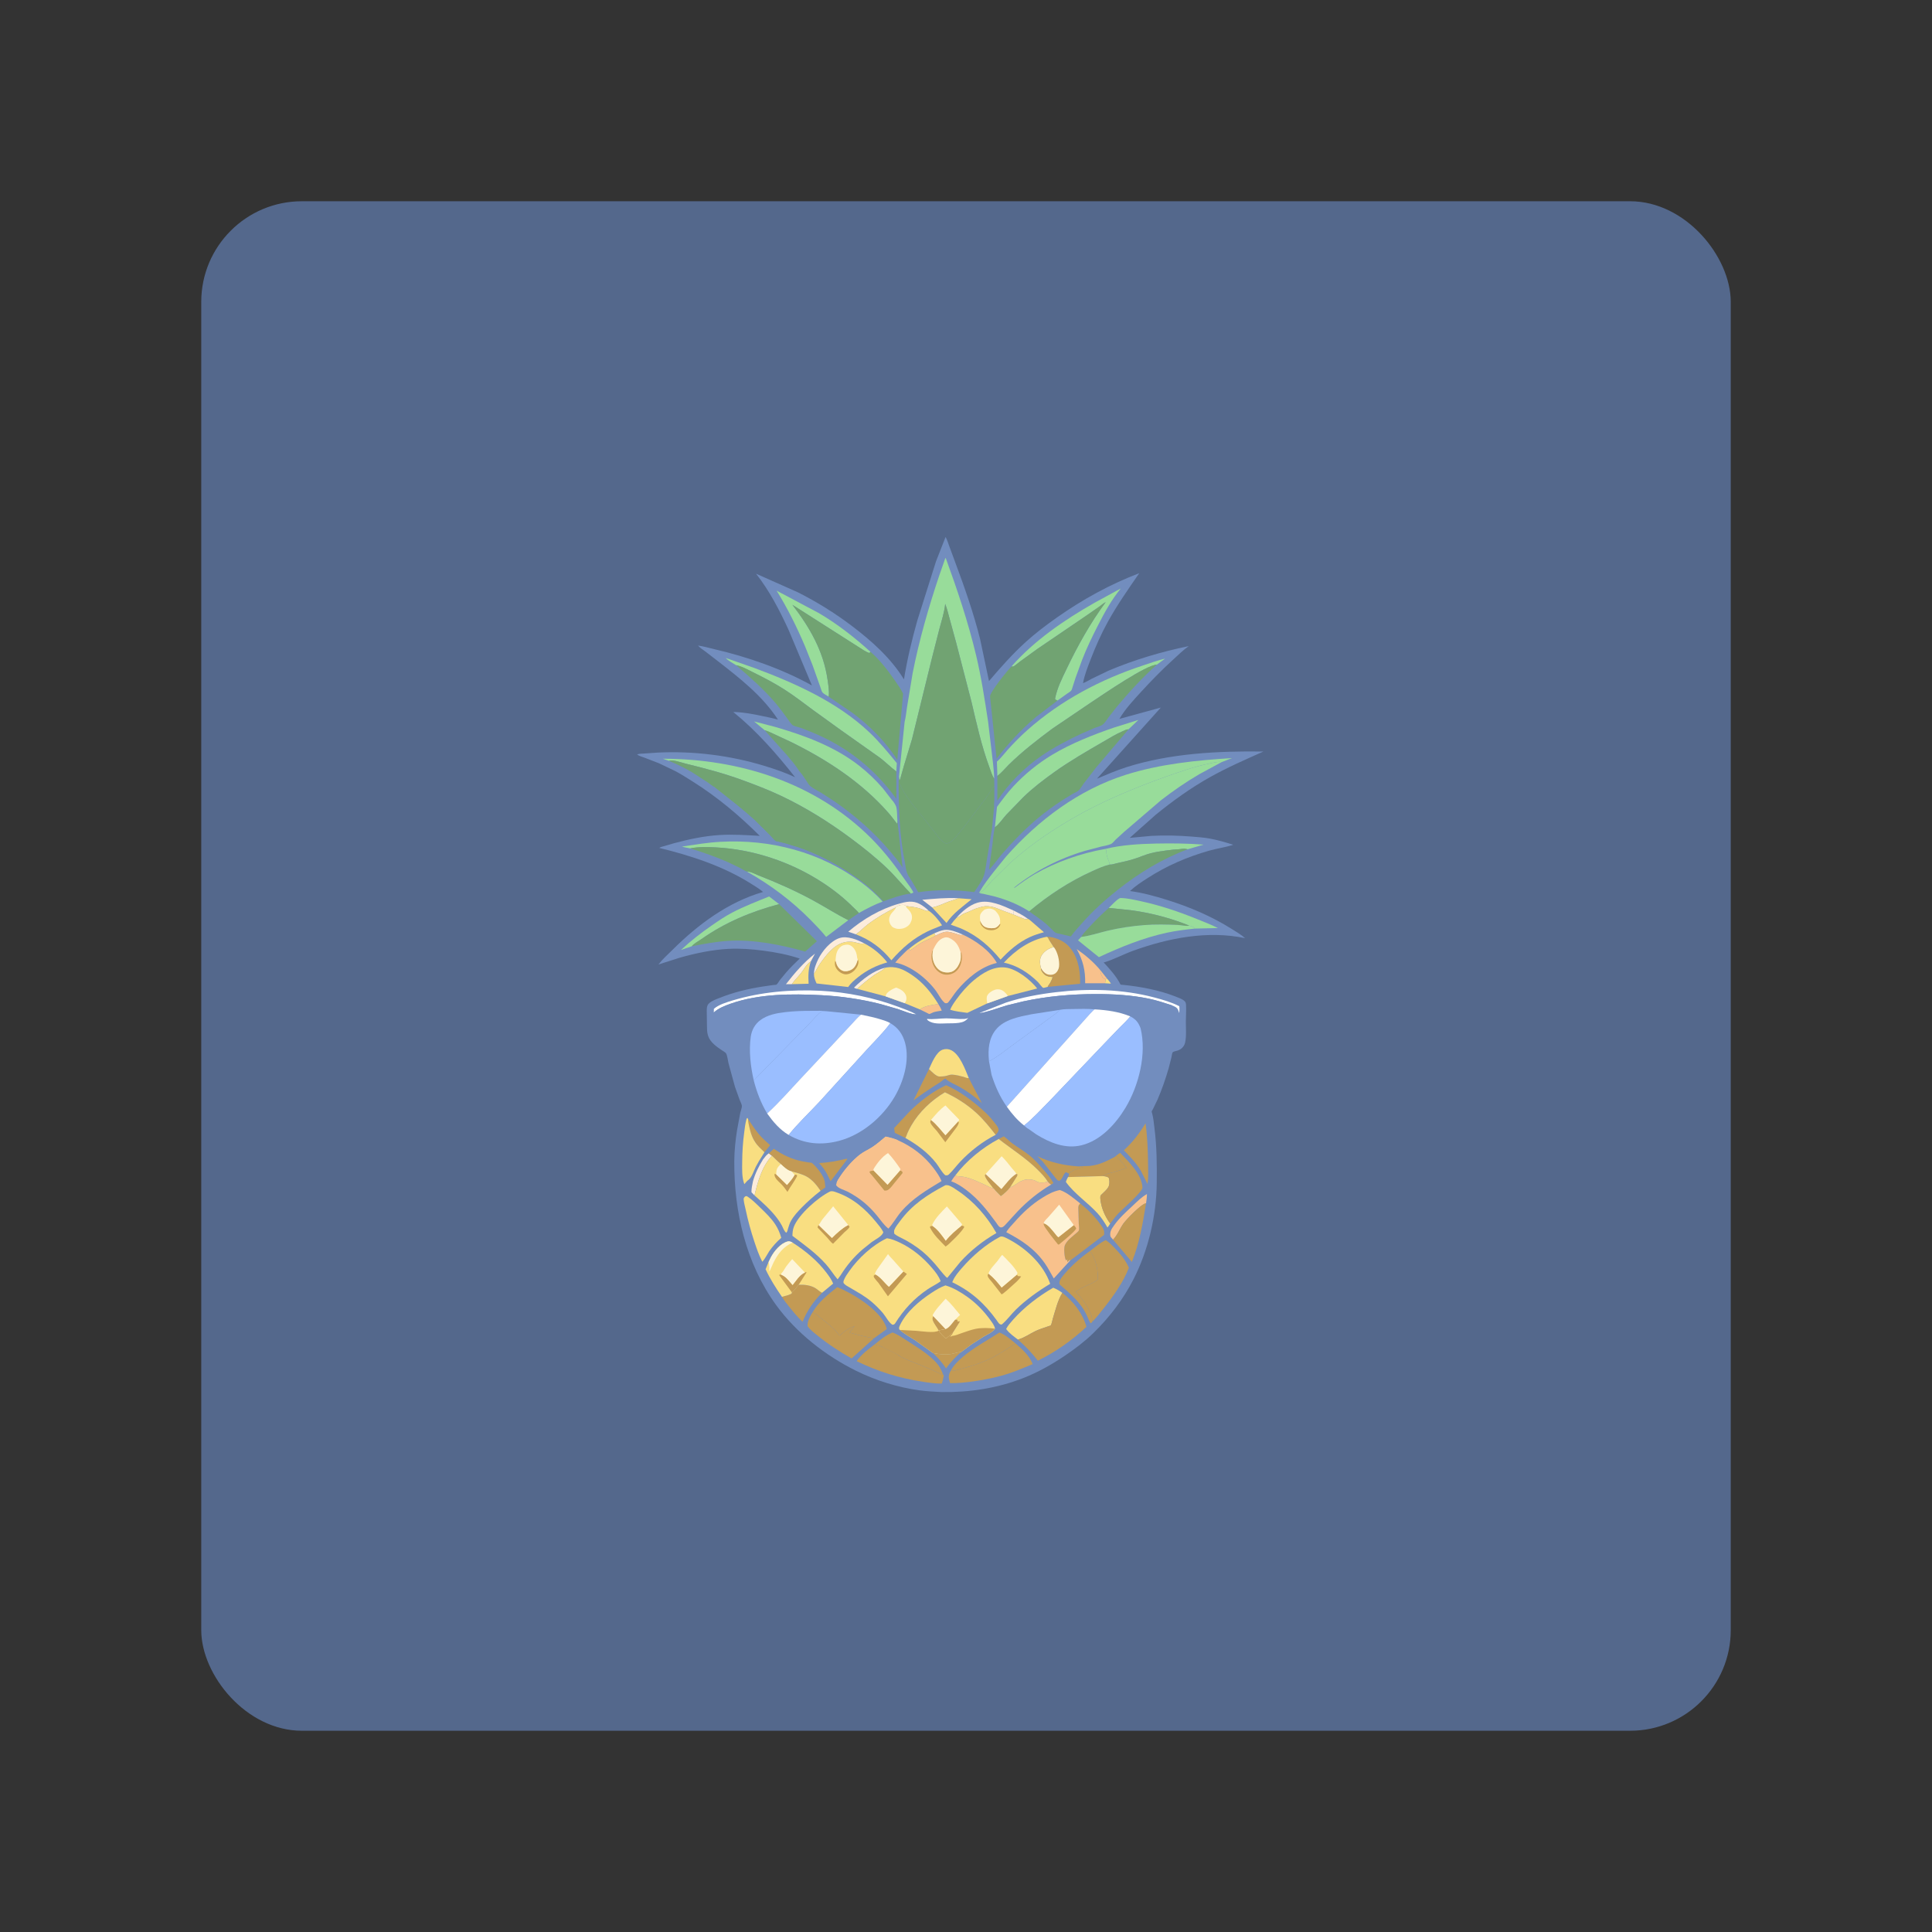 <?xml version="1.0" encoding="UTF-8" standalone="no"?>
<svg
   version="1.1"
   viewBox="0 0 192 192"
   id="svg9601"
   sodipodi:docname="grocerygenius.svg"
   inkscape:version="1.2.2 (b0a8486541, 2022-12-01)"
   xmlns:inkscape="http://www.inkscape.org/namespaces/inkscape"
   xmlns:sodipodi="http://sodipodi.sourceforge.net/DTD/sodipodi-0.dtd"
   xmlns="http://www.w3.org/2000/svg"
   xmlns:svg="http://www.w3.org/2000/svg">
  <rect x="0" y="0" width="192" height="192" fill="#333333" stroke="none"/>
  <sodipodi:namedview
     id="namedview9603"
     pagecolor="#505050"
     bordercolor="#eeeeee"
     borderopacity="1"
     inkscape:showpageshadow="0"
     inkscape:pageopacity="0"
     inkscape:pagecheckerboard="0"
     inkscape:deskcolor="#d1d1d1"
     showgrid="false"
     inkscape:zoom="1.2291667"
     inkscape:cx="96"
     inkscape:cy="96.40678"
     inkscape:window-width="1884"
     inkscape:window-height="1055"
     inkscape:window-x="36"
     inkscape:window-y="0"
     inkscape:window-maximized="1"
     inkscape:current-layer="svg9601" />
  <defs
     id="defs9295" />
  <rect
     class="a"
     x="20"
     y="20"
     width="152"
     height="152"
     rx="10"
     style="fill:#54688c"
     id="rect9297" />
  <g
     transform="matrix(.09 0 0 .09 47.996 50.423)"
     id="g9599">
    <path
       d="m510.83 32.67c1.842 3.287 2.892 6.947 4.188 10.47l6.402 17.36c10.335 27.688 20.313 56.122 27.504 84.815l9.843 46.48c12.856-15.108 25.613-29.521 40.309-42.923 10.966-10.001 22.784-18.886 34.905-27.411 28.141-19.796 58.483-36.54 90.701-48.788-12.152 17.572-24.416 35.099-34.765 53.835-7.235 13.099-13.374 27.011-18.764 40.959-3.362 8.7-6.892 17.444-8.57 26.65 3.37-1.257 6.711-3.372 9.916-5.031l18.327-8.811c28.466-12.014 58.253-20.888 88.513-27.083-6.189 4.356-11.65 9.833-17.241 14.909-12.432 11.287-24.116 23.302-35.467 35.662-8.523 9.28-17.479 18.894-23.868 29.794l45.743-12.527-70.474 78.515c10.884-4.53 21.499-9.208 32.762-12.766 48.26-15.244 100.71-17.884 150.97-17.182-19.775 8.818-39.805 17.587-58.722 28.153-21.37 11.936-41.539 26.433-60.481 41.905l-28.409 25.272 24.199-2.22c14.617-0.776 29.572-0.371 44.152 0.777 6.725 0.529 13.594 1.029 20.237 2.247 8.737 1.601 17.272 4.076 25.705 6.836-8.531 2.821-17.825 3.984-26.537 6.471-24.431 6.975-46.666 16.569-68.068 30.321-6.811 4.376-13.493 8.693-19.386 14.289 14.152 1.881 27.461 5.583 41.049 9.829 25.033 7.824 48.973 18.022 71.213 32.002 5.017 3.154 10.43 6.24 14.859 10.198-41.014-8.775-84.793-0.16-123.64 13.895-10.705 3.873-21.065 9.539-31.891 12.787l-0.638 0.186c6.422 6.854 14.232 15.56 18.4 24.022 0.349 0.708 1.796 0.548 2.596 0.628 19.318 1.923 39.882 5.704 58.017 12.82 3.261 1.28 7.426 2.669 10.082 4.942 1.477 1.265 1.72 2.697 1.828 4.544 0.345 5.908-0.158 12.065-0.202 17.999-0.055 7.457 0.81 16.304-0.828 23.562-0.55 2.438-1.803 4.414-3.637 6.098-1.262 1.159-2.9 2.034-4.512 2.59-1.273 0.439-5.056 1-5.664 2.116-0.685 1.257-0.908 3.791-1.236 5.239l-3.05 12.035c-3.416 11.811-7.446 23.526-12.351 34.802l-4.989 10.362c-0.243 0.472-1.47 2.401-1.473 2.848-4e-3 0.486 0.456 1.809 0.6 2.348 1.407 5.277 1.842 10.847 2.528 16.26 2.531 19.972 2.691 39.669 2.49 59.768-0.361 36.147-9.16 74.556-25.689 106.8-11.434 22.305-26.525 42.085-44.451 59.538-9.452 9.203-20.324 17.39-31.23 24.78-14.288 9.683-29.705 18.345-45.791 24.677-28.945 11.394-59.624 16.007-90.624 15.553-8.075-0.468-16.198-0.792-24.219-1.897-24.184-3.331-48.21-10.837-70.077-21.649-33.738-16.681-65.824-41.786-88.091-72.351-33.332-45.754-46.748-103.4-46.322-159.26 0.087-11.473 1.256-22.691 3.05-34.018l3.617-19.412c0.398-1.846 1.917-5.719 1.736-7.407-0.209-1.945-1.866-5.05-2.6-6.955l-5.081-14.191-7.172-26.241c-0.662-2.671-1.218-8.422-2.653-10.617-0.807-1.234-3.244-2.517-4.477-3.342-5.806-3.883-13.04-8.92-15.294-15.891l-0.199-0.644c-1.211-3.671-1.015-7.634-1.113-11.468l-0.23-16.032c0.066-2.53 0.163-5.299 1.954-7.252 2.973-3.242 8.13-4.98 12.141-6.586 15.393-6.16 31.339-10.07 47.701-12.59l11.569-1.66c0.73-0.093 3.099-0.149 3.641-0.453 0.984-0.553 2.936-3.932 3.729-4.99l7.359-8.913c4.52-5.258 9.605-10.043 14.586-14.857-13.028-4.354-26.942-7.03-40.545-8.78-12.609-1.622-25.423-2.587-38.145-1.923-18.12 0.946-36.338 4.811-53.766 9.746l-23.562 7.494c4.576-5.949 10.582-11.243 15.908-16.53 28.06-27.854 61.158-52.442 99.639-63.555-4.066-3.532-8.862-6.328-13.406-9.195-30.83-19.445-66.08-30.82-101.26-39.466 1.727-1.127 3.9-1.497 5.863-2.078l10.434-3.075c16.514-4.444 33.652-8.08 50.757-9.084 14.75-0.865 29.246 0.127 43.953 0.958-22.491-22.437-46.993-43.006-73.931-59.926-6.44-4.046-12.763-8.152-19.502-11.7l-17.859-8.535-15.756-6.101c-2.535-0.949-6.329-1.912-8.346-3.694l0.555-0.205c2.31-0.68 5.231-0.595 7.641-0.798l14.344-0.995c39.352-1.961 80.04 3.087 117.72 14.573 11.619 3.543 23.139 7.427 34.141 12.608-20.36-25.917-42.615-51.218-68.279-72.042 11.114 0.268 22.044 2.284 32.882 4.642 5.497 1.197 11.078 2.228 16.486 3.786-17.075-26.22-42.118-45.703-66.486-64.677l-13.735-10.57c-2.74-2.066-5.796-3.909-8.055-6.518 5.982 0.745 12.147 2.627 18.04 3.994 36.791 8.54 74.624 21.735 107.74 40.043l-25.961-61.745c-9.892-21.456-21.053-43.045-35.76-61.639l46.207 20.558c20.683 10.443 40.799 22.868 59.271 36.852 21.955 16.621 43.323 35.605 57.863 59.284 3.548-21.928 8.704-43.428 14.695-64.794l20.751-65.678z"
       fill="#020645"
       style="fill:#728dbe"
       id="path9299" />
    <path
       d="m689.22 520.39c1.454 1.776 3.016 3.511 4.166 5.504l-6.497-0.416c0.405-1.38 0.494-2.923 0.676-4.353z"
       fill="#fbcf02"
       style="fill:#f9de81"
       id="path9301" />
    <path
       d="m681.71 511 7.505 9.39-1.655 0.735-2.913-1.378c-1.543-2.65-3.03-5.634-2.937-8.747z"
       fill="#e18601"
       style="fill:#f8c18c"
       id="path9303" />
    <path
       d="m585.49 444.95c5.461 2.738 11.236 5.597 16.121 9.296-0.536 0.188-1.042 0.517-1.608 0.565-1.956 0.169-12.132-4.42-14.521-5.352 0.432-1.543 0.186-2.948 8e-3 -4.509z"
       fill="#fffed1"
       style="fill:#fcecdc"
       id="path9305" />
    <path
       d="m498.42 470.27c3.507-1.443 7.461-3.28 11.258-3.711 6.197-0.702 13.263 2.255 18.876 4.613l1.443 0.635c-2.763 0.979-4.468-0.02-7.177-0.868-3.319-1.038-8.035-2.664-11.55-2.312-3.879 0.387-8.136 2.603-11.576 4.341z"
       fill="#fffed1"
       style="fill:#fcecdc"
       id="path9307" />
    <path
       d="m308.41 716c-0.183 1.29-0.243 3.813-1.134 4.703-0.722 0.722-0.412 0.383-1.031 1.297l-0.485 0.703c-0.504 0.758-0.861 1.484-1.262 2.294l-0.385 0.752-0.991 2.251h0.378l1.395-2.757c0.314-0.628 0.479-1.063 0.607-1.74 0.866-0.782 1.168-0.841 1.5-2l0.998-0.753 2e-3 -0.747 0.724-0.516 0.481 0.585c-4.663 7.6-8.584 15.293-11.023 23.889l-1.291-1.211 0.857-0.25-0.495-2c-1.27 1.573-1.795 1.41-3.721 1.811 3.639-3.119 5.626-10.078 7.83-14.354 2.124-4.12 4.517-8.076 7.046-11.957z"
       fill="#00002d"
       style="fill:#728dbe"
       id="path9309" />
    <path
       d="m470.57 487.37c8.567-7.186 17.749-12.405 27.849-17.093l1.274 2.698c-5.129 3.034-10.698 4.992-15.84 7.926-4.339 2.477-8.069 5.75-12.3 8.367-0.74-0.819-0.772-0.888-0.983-1.898z"
       fill="#fdfa6b"
       style="fill:#f9de81"
       id="path9311" />
    <path
       d="m413.17 531.6c-1.397-0.329-2.377-0.349-3.43-1.349 9.457-9.249 21.275-18.595 34.347-21.94-3.211 3.515-8.465 5.502-12.372 8.283-6.496 4.624-12.579 9.729-18.545 15.006z"
       fill="#fffefe"
       style="fill:#fcecdc"
       id="path9313" />
    <path
       d="m459.02 437.73c8.006-2.316 15.463-4.026 23.292 0.213 3.4 1.84 6.948 4.538 9.691 7.259-1.044 0.441-1.342 0.601-2.499 0.284-2.408-0.66-4.815-1.913-7.25-2.668-4.869-1.509-9.799-1.994-14.843-2.548-0.104-0.154-0.304-0.214-0.466-0.306-2.74-1.55-4.54-1.107-7.468-0.296-0.247-0.207-0.394-1.598-0.457-1.938z"
       fill="#fffed1"
       style="fill:#fcecdc"
       id="path9315" />
    <path
       d="m502.79 548.38c1.481 2.403 2.858 4.632 3.781 7.317-2.986 0.505-6.144 0.887-9.043 1.777-1.262 0.387-3.614 1.874-4.755 1.95-0.201 0.014-1.772-0.881-1.993-0.99l-8.302-4.059c5.066-4.113 14.025-4.991 20.312-5.995z"
       fill="#f9a000"
       style="fill:#f8c18c"
       id="path9317" />
    <path
       d="m341 526.46-6.45 0.065c9.307-12.087 20.001-24.439 32.118-33.819l-4.612 8.601c-4.957 3.001-7.378 8.751-10.946 13.132-3.311 4.066-7.058 7.724-10.11 12.021z"
       fill="#fffefe"
       style="fill:#fcecdc"
       id="path9319" />
    <path
       d="m495.99 441.73-10.918-8.461c13.507-1.103 26.223-2.44 39.84-1.707-3.337 1.613-7.066 2.385-10.548 3.67-6.126 2.261-11.905 5.303-18.374 6.498z"
       fill="#fffed1"
       style="fill:#fcecdc"
       id="path9321" />
    <path
       d="m496.97 933.8c6.722 1.355 14.071 2.123 20.847 0.893 3.424-0.622 6.629-1.922 10.13-1.999-6.242 5.606-11.809 11.114-16.566 18.098-4.335-6.567-8.801-11.519-14.411-16.992z"
       fill="#c87001"
       style="fill:#c39a54"
       id="path9323" />
    <path
       d="m341 526.46c3.052-4.297 6.799-7.955 10.11-12.021 3.568-4.381 5.989-10.131 10.946-13.132-2.909 8.692-2.965 15.642-2.481 24.703z"
       fill="#fbcf02"
       style="fill:#f9de81"
       id="path9325" />
    <path
       d="m315.64 713.26 3.485 2.655c-11.067 11.854-15.618 28.409-19.285 43.812l-3.356-3.499c-0.096-4.131 0.887-8.237 1.701-12.265 2.439-8.596 6.36-16.289 11.023-23.889 2.011-2.424 3.705-5.149 6.432-6.814z"
       fill="#fffefe"
       style="fill:#fcecdc"
       id="path9327" />
    <path
       d="m292.79 675.52c3.834 5.63 7.417 11.342 11.82 16.567 3.703 4.394 8.185 8.37 12.484 12.172l-6.277 7.816-5.769-5.675c-6.272-6.386-8.844-13.104-10.822-21.766-0.682-2.987-1.462-6.037-1.436-9.114z"
       fill="#c87001"
       style="fill:#c39a54"
       id="path9329" />
    <path
       d="m523.15 452.9c5.35-6.381 14.282-13.827 22.429-16.231l0.922-0.262c12.357-3.652 27.817 3.497 38.987 8.548 0.178 1.561 0.424 2.966-8e-3 4.509l-11.868-4.332c-9.163-3.878-16.42-6.727-26.241-3.071-3.861 0.896-7.538 2.856-11.166 4.432-2.022 0.878-4.233 1.471-6.161 2.537-2.043 1.13-4.704 3.748-6.894 3.87z"
       fill="url(#gradient_0)"
       style="fill:#fcecdc"
       id="path9331" />
    <path
       d="m401.32 719.25 1.133 0.273-18.577 24.537-3.986-8.068c-2.38-4.467-5.321-8.26-8.76-11.959 10.364-0.579 20.123-2.317 30.19-4.783z"
       fill="#c87001"
       style="fill:#c39a54"
       id="path9333" />
    <path
       d="m365.46 515.01c0.037-5.461 2.386-11.259 4.747-16.115 4.412-9.077 13.748-20.299 23.777-23.421 8.413-2.619 19.478 1.949 26.88 5.832l-0.597 0.286c-2.335 0.961-8.538-1.324-11.146-1.711-14.249-2.112-23.644 6.675-31.808 17.027-3.401 4.312-6.767 8.966-9.296 13.854-0.791 1.531-1.475 2.891-2.557 4.248z"
       fill="#fffed1"
       style="fill:#fcecdc"
       id="path9335" />
    <path
       d="m411.74 471.43-8.361-2.887c16.13-13.787 35.131-24.958 55.64-30.82 0.063 0.34 0.21 1.731 0.457 1.938-0.974 0.495-3 1.252-3.622 2.075-10.629 5.173-21.716 11.674-31.078 18.861-4.441 3.41-8.416 7.727-13.036 10.833z"
       fill="#fffed1"
       style="fill:#fcecdc"
       id="path9337" />
    <path
       d="m569.49 697.41 5.625-2.881c3.431 2.322 6.34 5.536 9.726 8.009 6.007 4.387 12.505 8.139 18.328 12.775 6.193 4.93 11.664 11.254 16.811 17.276 3.495 4.088 7.42 8.628 9.886 13.413-0.809 0.707-1.51 1.27-2.471 1.755-1.671-0.855-2.637-1.996-3.861-3.398-2.79-4.642-6.836-8.772-10.633-12.591-13.168-13.24-28.807-22.874-43.411-34.358z"
       fill="#c87001"
       style="fill:#c39a54"
       id="path9339" />
    <path
       d="m695.74 808.61-2.385-2.786c-1.149-1.68-0.795-4.471-0.296-6.324 0.652-2.421 2.587-4.947 4.038-6.985 5.705-8.015 12.951-14.481 20.106-21.147 5.062-4.716 9.88-9.803 15.993-13.149-0.011 3.406-0.545 6.774-0.987 10.144-5.322 0.784-21.214 17.352-24.615 21.894-4.362 5.825-6.704 13.109-11.854 18.353z"
       fill="#e18601"
       style="fill:#f8c18c"
       id="path9341" />
    <path
       d="m646.95 735.54-3.088-1.361c-2.497 0.443-3.746 7.635-7.113 9.335-0.534-0.062-1.103 0.016-1.601-0.186-1.313-0.534-3.48-3.605-4.409-4.787l-12.343-15.805c-1.909-2.26-4.084-4.286-6.24-6.308 13.368 6.548 29.242 10.182 44.053 11.167l0.464 0.107c2.177 0.477 4.279 0.528 6.493 0.578-5.745 1.69-11.615 3.179-16.216 7.26z"
       fill="#c87001"
       style="fill:#c39a54"
       id="path9343" />
    <path
       d="m524.92 431.56 14.66 1.131c-10.096 8.364-20.192 15.153-27.744 26.189l-15.838-17.152c6.469-1.195 12.248-4.237 18.374-6.498 3.482-1.285 7.211-2.057 10.548-3.67z"
       fill="#fbcf02"
       style="fill:#f9de81"
       id="path9345" />
    <path
       d="m686.88 525.48-21.917-0.015c0.3-14.198-2.459-25.33-9.295-37.742 9.733 6.803 18.41 14.141 26.038 23.279-0.093 3.113 1.394 6.097 2.937 8.747l2.913 1.378c-0.182 1.43-0.271 2.973-0.676 4.353z"
       fill="#f9a000"
       style="fill:#f8c18c"
       id="path9347" />
    <path
       d="m697.55 717.28 0.711-0.037c0.79-0.063 1.275-0.196 1.992-0.49 0.393 1.965 2.269 3.191 3.652 4.627 2.379 2.472 4.646 5.16 6.757 7.864-4.57 1.92-9.146 3.368-13.914 4.712-3.555 1.001-8.273 1.734-11.326 3.801l-0.569 0.378-0.354 0.253-38.484 1.088c0.812-1.653 1.322-2.084 0.934-3.928 4.601-4.081 10.471-5.57 16.216-7.26-2.214-0.05-4.316-0.101-6.493-0.578l-0.464-0.107 13.825-0.415 0.965-0.131c10.309-1.299 17.492-5.168 26.552-9.777z"
       fill="#a75400"
       style="fill:#c39a54"
       id="path9349" />
    <path
       d="m492.52 620.25c2.616 2.413 8.067 8.364 11.68 8.219 2.505-0.101 5.117-0.172 7.555-0.803 2.34-0.605 4.089-1.436 6.591-1.282 4.011 0.247 8.218 1.286 12.092 2.339 1.258 0.342 4.149 1.608 5.307 1.537 0.232-0.014 0.4-0.236 0.599-0.354 0.252 0.101 2.105 4.153 2.448 4.837l12.067 23.022c-7.274-6.72-15.941-12.937-24.541-17.833-5.036-2.867-10.658-4.78-15.052-8.657l-0.636-0.574c-2.183 0.791-4.168 3.083-6.181 4.348-9.972 6.271-19.696 12.59-29.059 19.769z"
       fill="#a75400"
       style="fill:#c39a54"
       id="path9351" />
    <path
       d="m731.65 680.13c2.081 15.379 2.643 31.07 2.793 46.575 0.065 6.774 0.51 13.629-0.7 20.326l-7.439-14.791c-4.952-8.315-11.909-15.453-18.612-22.357 9.909-9.101 16.928-18.342 23.958-29.753z"
       fill="url(#gradient_1)"
       style="fill:#c39a54"
       id="path9353" />
    <path
       d="m548.36 558.25 29.159-11.448c17.694-5.834 36.744-9.289 55.229-11.474 36.139-4.27 73.328-3.463 108.65 5.851 9.403 2.479 18.787 5.218 27.488 9.604 0.4 2.4 0.058 5.139-0.01 7.581l-1.373-3.612c-1.159-2.833-4.405-3.915-7.032-5.024-8.355-2.742-16.761-5.491-25.383-7.275-18.89-3.91-38.418-5.049-57.667-5.065-27.096-0.023-54.173 2.334-80.68 8.057l-18.247 4.445c-5.09 1.415-26.571 9.118-30.138 8.36z"
       fill="#fffefe"
       style="fill:#fff"
       id="path9355" />
    <path
       d="m254.92 557.72 0.057-3.973c5.12-4.613 14.106-7.316 20.635-9.29 31.272-9.453 65.068-12.353 97.625-10.652 29.157 1.523 58.31 7.563 85.672 17.744 6.633 2.467 13.339 4.846 19.571 8.235-4.255 0.607-15.705-4.363-20.405-5.851l-19.159-5.531c-21.106-5.355-43.433-8.63-65.185-9.763-32.797-1.708-68.871-1.652-100.14 9.356-6.654 2.342-13.373 4.938-18.675 9.725z"
       fill="#fffefe"
       style="fill:#fff"
       id="path9357" />
    <path
       d="m230.55 484.64-11.921 4.066c10.75-9.989 22.193-18.896 34.253-27.239 7.298-5.048 14.644-10.028 22.522-14.141 13.121-6.852 26.885-12.108 40.565-17.694l11.045 8.469c-30.915 8.246-59.524 20.134-85.8 38.624-3.252 2.289-8.255 4.826-10.664 7.915z"
       fill="#a8fc2a"
       style="fill:#98dc9a"
       id="path9359" />
    <path
       d="m315.64 713.26 0.748-0.615 4.841-4.4c9.55 6.642 19.698 11.534 31.147 13.792l7.338 1.289c0.847 0.138 2.598 0.153 3.316 0.475 0.86 0.385 2.296 1.979 3.001 2.664 4.221 4.107 10.455 12.303 11.405 18.186l0.657 6.168-5.296 3.847c-4.158-6.084-8.677-11.907-15.194-15.632-4.948-2.827-11.518-4.447-17.023-5.885-4.254-0.827-8.676-5.223-11.749-8.026-0.63-0.912-2.108-1.943-2.944-2.723l-6.762-6.485z"
       fill="#e18601"
       style="fill:#c39a54"
       id="path9361" />
    <path
       d="m293.53 742.31c-1.707 0.995-3.53 3.521-4.935 4.997-2.816-7.618-2.42-16.292-2.356-24.308 0.089-11.208 0.736-21.875 2.251-33 0.588-4.313 1.025-8.795 2.128-13.014 0.291-1.113 0.358-2.281 1.378-2.868l0.789 1.398c-0.026 3.077 0.754 6.127 1.436 9.114 1.978 8.662 4.55 15.38 10.822 21.766l5.769 5.675-2.406 3.929c-2.529 3.881-4.922 7.837-7.046 11.957-2.204 4.276-4.191 11.235-7.83 14.354z"
       fill="#fbcf02"
       style="fill:#f9de81"
       id="path9363" />
    <path
       d="m492.52 620.25c2.91-6.352 7.892-18.912 14.94-21.414 3.193-1.134 6.615-0.944 9.65 0.574 9.512 4.758 15.331 21.047 19.234 30.496-0.199 0.118-0.367 0.34-0.599 0.354-1.158 0.071-4.049-1.195-5.307-1.537-3.874-1.053-8.081-2.092-12.092-2.339-2.502-0.154-4.251 0.677-6.591 1.282-2.438 0.631-5.05 0.702-7.555 0.803-3.613 0.145-9.064-5.806-11.68-8.219z"
       fill="url(#gradient_2)"
       style="fill:#f9de81"
       id="path9365" />
    <path
       d="m348.62 858.37c6.384-0.239 13.713 0.528 19.123 4.173 2.216 1.492 4.336 3.537 6.704 4.713-9.787 9.768-16.186 19.277-21.584 32.019-5.471-5.223-10.337-11.046-15.021-16.975-2.555-3.233-5.616-6.913-7.648-10.508 2.867-1.068 6.514-1.577 9.148-2.925l0.657-0.367 0.748-0.248 0.374-1.422 0.429-0.375c2.711-2.332 4.847-5.296 7.07-8.085z"
       fill="#e18601"
       style="fill:#c39a54"
       id="path9367" />
    <path
       d="m695.74 808.61c5.15-5.244 7.492-12.528 11.854-18.353 3.401-4.542 19.293-21.11 24.615-21.894-3.529 21.859-7.285 44.216-15.672 64.828z"
       fill="#c87001"
       style="fill:#c39a54"
       id="path9369" />
    <path
       d="m516.58 953.35c2.917-5.748 7.614-10.426 12.432-14.603 12.555-10.885 27.381-18.612 41.272-27.612 6.419 2.29 12.582 7.865 17.863 12.14-7.954 4.845-15.659 10.228-23.875 14.59-11.039 5.86-23.455 10.004-35.527 13.139-3.413 0.887-8.662 2.796-12.165 2.346z"
       fill="#e18601"
       style="fill:#c39a54"
       id="path9371" />
    <path
       d="m561.09 926.75c0.738-0.185 1.458-0.34 2.222-0.366 3.488-0.12 7.927 2.065 10.489 4.319l-0.55 0.728c-2.827-0.551-11.587-2.085-13.321-3.915z"
       fill="#fcb902"
       style="fill:#c39a54"
       id="path9373" />
    <path
       d="m687.08 377.15c18.161-4.445 37.68-5.545 56.296-5.942 17.512-0.373 34.998-0.136 52.47 1.171l-17.708 5.154c-2.855-0.83-4.997-0.733-7.886-0.252-2.585 0.43-5.391 0.354-8.024 0.663-10.488 1.235-22.752 2.543-32.589 6.467-1.294 0.517-2.602 0.785-3.865 1.402-0.94 0.46-1.779 0.72-2.772 1.026l-2.192 0.741c-6.887 2.379-13.962 3.834-21.058 5.397-2.229 0.491-5.511 1.786-7.75 1.344-0.111-2.569-1.563-4.936-2.36-7.359-0.987-3.001-1.412-6.058-1.639-9.197z"
       fill="#329f00"
       style="fill:#98dc9a"
       id="path9375" />
    <path
       d="m432.49 924.3c5.985-4.978 12.497-10.338 19.817-13.204 5.942 2.204 11.305 6.065 16.617 9.475 9.885 6.346 20.879 13.119 29.276 21.331 3.388 3.312 6.04 6.78 8.025 11.092l1.657 3.986-0.72 0.398c-1.796-0.259-3.484-1.409-5.135-2.158l-11.536-5.127c-9.165-3.918-18.628-7.119-27.626-11.439-1.799-0.864-3.655-1.812-5.042-3.271l-16.437-8.163c-2.062-0.893-4.044-1.841-6.298-2.101-1.059-0.123-1.675-0.216-2.598-0.819z"
       fill="#e18601"
       style="fill:#c39a54"
       id="path9377" />
    <path
       d="m441.39 927.22c2.969-1.836 12.184-2.94 15.494-2.036 1.469 0.401 2.815 2.062 3.451 3.406 0.733 1.549 0.692 2.988 0.558 4.655-1.014 0.957-1.82 1.512-3.066 2.138z"
       fill="#fbcf02"
       style="fill:#c39a54"
       id="path9379" />
    <path
       d="m691.02 442.33c2.161-2.057 10.369-11.036 13.022-10.994 7.301 0.116 15.306 1.98 22.453 3.529 21.565 4.674 42.198 11.663 62.609 19.972 7.441 3.028 15.326 6.018 22.444 9.682l-25.386 0.573c-1.821-2.198-3.724-2.658-6.358-3.301-17.358-7.107-36.801-12.492-55.309-15.616-11.073-1.869-22.316-2.675-33.475-3.845z"
       fill="#329f00"
       style="fill:#98dc9a"
       id="path9381" />
    <path
       d="m684.5 738.38c2.306 0.29 4.618 0.264 6.426 1.865 1.034 1.975 1.027 6.372 0.352 8.539-1.115 3.583-4.564 6.326-7.147 8.908-0.646 0.647-2.118 1.799-2.288 2.672-0.535 2.742 0.463 7.403 1.088 10.131 1.5 6.54 5.5 14.912 9.706 20.224-0.954 1.488-1.86 3.15-3.043 4.465-3.193-5.546-6.515-10.818-10.842-15.568-11.15-12.241-25.278-21.245-35.08-34.735 0.465-1.9 1.483-3.665 2.344-5.413z"
       fill="#fcb902"
       style="fill:#f9de81"
       id="path9383" />
    <path
       d="m466.45 696.33-11.697-5.691-0.711-5.282 16.481-17.709c11.326-11.457 26.178-22.877 40.841-29.588 15.732 6.703 31.078 18.646 43.579 30.242 4.145 3.845 8.006 8.58 11.453 13.063 1.393 1.812 2.927 3.772 3.028 6.139-0.686 2.331-1.593 3.588-3.266 5.333-6.488-8.341-13.414-16.912-21.21-24.066-10.533-9.666-22.017-16.853-34.85-22.91-14.91 8.889-28.38 21.495-37.073 36.619-1.582 2.751-3.132 5.618-4.369 8.543-0.701 1.657-1.226 3.833-2.206 5.307z"
       fill="#c87001"
       style="fill:#c39a54"
       id="path9385" />
    <path
       d="m659.48 768.57c8.425 6.807 15.953 14.11 22.223 22.972 1.653 2.336 3.946 5.285 4.204 8.209l-0.019 3.5-37.724 28.59-0.011-1.246-2.774 2.659c-0.323-0.762-0.302-1.222-0.177-2.018l0.149-0.895c-0.892 0.844-0.438 0.472-1.347 1.131-0.333-0.388-0.406-0.43-0.647-0.971-1.387-3.124-2.213-12.866-0.73-15.984l0.266-0.516c2.14-4.387 6.625-7.845 10.294-10.991 1.137-0.975 4.555-3.538 4.916-4.903 0.476-1.803-0.117-5.422-0.222-7.336l-0.437-14.361c-0.024-1.713-0.396-4.741 0.688-6.121z"
       fill="#c87001"
       style="fill:#c39a54"
       id="path9387" />
    <path
       d="m670.35 821.01c6.312 9.011 9.006 20.607 8.601 31.532-7.074 5.821-17.463 7.59-24.217 13.652 7.369 8.216 12.734 15.038 16.908 25.428 0.664 1.653 0.561 4.091 1.61 5.379l-0.161 0.525-0.457 1.916-1.232 1.464c-1.333-0.17-3.896-7.154-4.545-8.543-6.943-14.842-18.143-23.839-30.11-34.363-0.277-0.974-0.309-1.776-0.116-2.765 0.631-3.245 3.487-6.372 5.576-8.845 8.178-9.681 17.877-18.006 28.143-25.38z"
       fill="#e18601"
       style="fill:#c39a54"
       id="path9389" />
    <path
       d="m623.56 529.46c-0.714 0.16-4.491 1.269-4.902 1.103-1.421-0.571-4.547-5.171-5.827-6.427-10.371-10.174-23.298-18.608-37.649-21.431 12.57-13.606 28.949-25.185 47.404-28.565 0.8 0.503 1.194 0.562 1.599 1.425 1.604 3.414 4.23 6.686 6.197 9.957-4.996 1.043-10.383 4.426-13.205 8.799-2.889 4.478-2.278 9.251-1.099 14.142 0.028 2.746 1.419 4.722 3.291 6.662 2.766 2.866 6.06 3.088 9.795 3.516-0.812 2.216-1.637 4.364-2.819 6.419-0.785 1.364-2.299 2.989-2.785 4.4z"
       fill="#fbcf02"
       style="fill:#f9de81"
       id="path9391" />
    <path
       d="m364.12 888.49c0.647 0.589 1.116 0.925 1.911 1.308 2.207 1.063 4.267 3.214 6.221 4.726 5.82 4.5 11.602 8.954 16.804 14.179 1.508 1.514 3.407 4.763 4.916 5.827 5.145-5.038 9.518-7.976 16.295-10.394l-5.471 7.056c9.174 2.475 17.743 5.023 27.21 6.118l-24.963 22.458c-13.16-7.459-25.973-15.804-37.717-25.357-3.884-3.16-8.056-6.252-10.913-10.409-0.335-5.365 2.911-11.07 5.707-15.512z"
       fill="#e18601"
       style="fill:#c39a54"
       id="path9393" />
    <path
       d="m289.66 760.75 1.585-0.276c5.625 3.506 10.147 8.123 14.879 12.705 6.007 5.815 12.205 11.67 16.774 18.73 3.015 4.659 4.992 9.321 6.49 14.649-5.181 4.519-9.25 9.124-13.251 14.717-2.512 3.908-4.464 7.984-7.457 11.583l-0.464-0.317c-3.491-6.841-5.983-14.086-8.411-21.36-3.934-11.783-7.231-23.749-9.77-35.914-0.751-3.602-1.957-7.63-2.183-11.267-0.102-1.655 0.745-2.197 1.808-3.25z"
       fill="#fbcf02"
       style="fill:#f9de81"
       id="path9395" />
    <path
       d="m660.51 474.32c2.058-3.56 5.473-6.987 8.242-10.038 6.986-7.697 14.496-15.061 22.275-21.954 11.159 1.17 22.402 1.976 33.475 3.845 18.508 3.124 37.951 8.509 55.309 15.616-2.476 0.977-9.509-0.573-12.521-0.693-12.404-0.493-24.537-0.828-36.934 0.134-13.846 1.075-27.721 3.138-41.234 6.369-9.3 2.224-19.144 5.623-28.612 6.721z"
       fill="#075f01"
       style="fill:#71a372"
       id="path9397" />
    <path
       d="m291.53 402.16c3.146-0.518 9.522 2.965 12.677 4.193 20.204 7.864 40.672 16.954 59.741 27.28 13.256 7.178 26.001 15.478 39.5 22.132l-24.497 18.539c-5.323-6.643-11.284-12.775-17.259-18.829-21.087-21.365-44.079-38.502-70.162-53.315z"
       fill="#52ce01"
       style="fill:#98dc9a"
       id="path9399" />
    <path
       d="m622.59 474.14c7.834-0.071 17.661 3.949 23.23 9.423 10.318 10.141 13.596 25.69 13.595 39.655l-0.033 2.753-35.818 3.489c0.486-1.411 2-3.036 2.785-4.4 1.182-2.055 2.007-4.203 2.819-6.419-3.735-0.428-7.029-0.65-9.795-3.516-1.872-1.94-3.263-3.916-3.291-6.662-1.179-4.891-1.79-9.664 1.099-14.142 2.822-4.373 8.209-7.756 13.205-8.799-1.967-3.271-4.593-6.543-6.197-9.957-0.405-0.863-0.799-0.922-1.599-1.425z"
       fill="#e18601"
       style="fill:#c39a54"
       id="path9401" />
    <path
       d="m630.38 485.53c4.068 5.152 6.559 15.103 5.736 21.691-0.322 2.585-1.831 5.597-3.913 7.194-2.178 1.67-4.779 2.011-7.458 1.564-3.165-0.529-5.947-3.021-7.588-5.662l-1.081-1.846c-1.179-4.891-1.79-9.664 1.099-14.142 2.822-4.373 8.209-7.756 13.205-8.799z"
       fill="#fdfa6b"
       style="fill:#fdf5d9"
       id="path9403" />
    <path
       d="m590.64 918.88c-4.6-3.577-9.511-6.891-12.928-11.677 1.921-3.85 4.762-6.928 7.581-10.14 11.944-13.61 28.666-26.445 44.415-35.396 3.747 1.457 6.786 3.386 10.083 5.647-5.19 8.382-7.578 18.961-10.482 28.336-0.44 1.422-1.488 6.672-2.268 7.541-0.321 0.358-2.902 1.086-3.542 1.316-4.374 1.573-8.795 2.862-13.016 4.827-6.168 2.871-12.822 7.744-19.326 9.433z"
       fill="#fbcf02"
       style="fill:#f9de81"
       id="path9405" />
    <path
       d="m697.55 717.28c1.939-1.507 3.975-3.446 6.173-4.515 9.562 10.066 23.737 23.609 24.506 38.308 0.241 4.615-22.234 23.979-26.347 28.262-3.355 3.493-6.325 7.533-9.246 11.392-4.206-5.312-8.206-13.684-9.706-20.224-0.625-2.728-1.623-7.389-1.088-10.131 0.17-0.873 1.642-2.025 2.288-2.672 2.583-2.582 6.032-5.325 7.147-8.908 0.675-2.167 0.682-6.564-0.352-8.539-1.808-1.601-4.12-1.575-6.426-1.865l0.354-0.253 0.569-0.378c3.053-2.067 7.771-2.8 11.326-3.801 4.768-1.344 9.344-2.792 13.914-4.712-2.111-2.704-4.378-5.392-6.757-7.864-1.383-1.436-3.259-2.662-3.652-4.627-0.717 0.294-1.202 0.427-1.992 0.49z"
       fill="url(#gradient_3)"
       style="fill:#c39a54"
       id="path9407" />
    <path
       d="m588.15 923.28c7.404 6.317 15.287 13.463 18.869 22.725-8.425 3.331-16.668 7.105-25.271 9.983-13.039 4.363-26.652 7.153-40.25 9.075-8.434 1.192-17.217 2.169-25.744 1.943-1.376-4.506-2.24-8.094 0.132-12.473l0.664-1.172 0.033-6e-3c3.503 0.45 8.752-1.459 12.165-2.346 12.072-3.135 24.488-7.279 35.527-13.139 8.216-4.362 15.921-9.745 23.875-14.59z"
       fill="#c87001"
       style="fill:#c39a54"
       id="path9409" />
    <path
       d="m507.88 956.98 0.958 1.765c-0.516 3.053-1.215 5.832-2.233 8.756-6.865 0.143-13.833-0.958-20.608-1.961-26.075-3.863-49.691-11.325-73.358-22.78 4.721-6.956 13.075-13.527 19.849-18.46 0.923 0.603 1.539 0.696 2.598 0.819 2.254 0.26 4.236 1.208 6.298 2.101l16.437 8.163c1.387 1.459 3.243 2.407 5.042 3.271 8.998 4.32 18.461 7.521 27.626 11.439l11.536 5.127c1.651 0.749 3.339 1.899 5.135 2.158z"
       fill="#c87001"
       style="fill:#c39a54"
       id="path9411" />
    <path
       d="m660.51 474.32c9.468-1.098 19.312-4.497 28.612-6.721 13.513-3.231 27.388-5.294 41.234-6.369 12.397-0.962 24.53-0.627 36.934-0.134 3.012 0.12 10.045 1.67 12.521 0.693 2.634 0.643 4.537 1.103 6.358 3.301-10.44 1.101-20.87 2.359-31.141 4.586-25.992 5.634-50.886 15.777-74.934 26.962l-23.019-18.577z"
       fill="#329f00"
       style="fill:#98dc9a"
       id="path9413" />
    <path
       d="m381.74 209.01c-1.725-1.169-5.719-3.184-6.912-4.712-0.905-1.159-1.69-4.313-2.237-5.769l-8.75-24.588-8.142-20.388c-8.98-21.213-19.298-42.003-31.428-61.586l46.731 24.825c20.352 11.939 39.385 26.858 56.852 42.656l-1.101 1.356c-4.398-1.221-9.131-5.005-13.098-7.335l-71.985-45.895c19.16 24.945 34.312 51.088 38.843 82.672 0.819 5.708 2.023 12.668 1.289 18.354z"
       fill="#a8fc2a"
       style="fill:#98dc9a"
       id="path9415" />
    <path
       d="m583.5 175.72c25.204-28.714 58.468-51.399 91.464-70.201l29.341-15.979c-10.325 12.492-18.206 27.013-25.539 41.403-6.237 12.242-12.151 24.428-17.11 37.254l-7.141 19.5-3.249 10.078c-0.423 1.28-0.927 3.488-1.744 4.528-0.985 1.254-3.172 2.437-4.478 3.364l-10.582 7.581-2.35-0.997-0.401-1c2.332-11.894 7.385-21.657 12.54-32.467 12.243-25.676 26.461-51.224 43.393-74.151-2.577 1.208-5.015 3.437-7.331 5.111l-12.708 8.858-55.321 37.638-18.761 13.598c-2.494 1.825-4.802 3.902-7.408 5.569-0.678 0.434-1.806 0.283-2.615 0.313z"
       fill="#a8fc2a"
       style="fill:#98dc9a"
       id="path9417" />
    <path
       d="m444.09 508.31c11.693-2.328 20.062 1.619 29.635 8.046 12.432 8.347 21.27 19.414 29.065 32.022-6.287 1.004-15.246 1.882-20.312 5.995l-16.763-6.889-21.088-7.528-31.454-8.357c5.966-5.277 12.049-10.382 18.545-15.006 3.907-2.781 9.161-4.768 12.372-8.283z"
       fill="url(#gradient_4)"
       style="fill:#f9de81"
       id="path9419" />
    <path
       d="m444.63 539.96c0.658-3.415 2.386-4.602 5.169-6.52 1.943-1.339 4.197-2.299 6.367-3.211 4.51 1.639 8.459 3.579 10.668 8.115 0.937 1.924 1.045 4.681 0.242 6.666-0.351 0.87-0.854 1.691-1.358 2.478z"
       fill="#fdfa6b"
       style="fill:#fdf5d9"
       id="path9421" />
    <path
       d="m639.79 867.31c12.187 9.74 22.314 22.273 26.571 37.528-15.85 14.99-34.096 27.712-53.649 37.392-6.681-8.741-13.805-16.112-22.073-23.354l0.517-0.113c6.504-1.689 13.158-6.562 19.326-9.433 4.221-1.965 8.642-3.254 13.016-4.827 0.64-0.23 3.221-0.958 3.542-1.316 0.78-0.869 1.828-6.119 2.268-7.541 2.904-9.375 5.292-19.954 10.482-28.336z"
       fill="#c87001"
       style="fill:#c39a54"
       id="path9423" />
    <path
       d="m670.35 821.01c5.24-3.789 11.413-9.401 17.301-11.894 3.803 2.393 6.944 5.619 10.039 8.842 6.111 6.362 12.089 13.445 15.535 21.642-5.988 15.761-17.22 31.392-27.594 44.531-4.088 5.179-8.315 10.669-12.997 15.311l0.457-1.916 0.161-0.525c-1.049-1.288-0.946-3.726-1.61-5.379-4.174-10.39-9.539-17.212-16.908-25.428 6.754-6.062 17.143-7.831 24.217-13.652 0.405-10.925-2.289-22.521-8.601-31.532z"
       fill="#c87001"
       style="fill:#c39a54"
       id="path9425" />
    <path
       d="m627.39 747.76c-13.771 8.254-25.545 17.667-36.678 29.233l-11.878 12.957c-1.342 1.446-3.353 4.027-5.19 4.833-3.344 1.467-5.149-2.507-6.795-4.777-9.74-13.438-19.789-26.213-33.169-36.265-5.054-3.797-10.128-7.238-16.114-9.376l-0.531-0.186c1.335-2.278 2.75-4.289 4.393-6.346 2.682 1.007 5.323 0.798 8.116 1.15 2.457 0.308 4.935 0.998 7.286 1.766 6.197 2.025 12.285 4.938 18.228 7.623 2.163 0.978 5.877 3.301 8.212 3.336 0.845 0.442 2.057 2.205 2.749 2.954l5.855 6.004c3.639-2.77 7.647-6.047 10.252-9.823 4.811-1.533 8.576-5.631 13.322-7.386l0.727-0.26 0.644-0.256c3.809-1.405 9.876-1.08 13.478 0.768 0.975 0.5 1.931 1.058 2.98 1.398 2.815 0.913 7.639 0.491 10.252-0.745 1.224 1.402 2.19 2.543 3.861 3.398z"
       fill="#f9a000"
       style="fill:#f8c18c"
       id="path9427" />
    <path
       d="m556.81 547.7-21.961 10.462c-6.27-0.923-12.937-1.484-18.953-3.474 1.674-4.094 4.359-7.885 6.924-11.457 5.397-7.515 11.801-14.829 18.89-20.807 9.614-8.107 21.766-15.826 34.886-14.38 12.628 1.392 27.869 13.6 35.407 23.203l-32.383 8.286z"
       fill="url(#gradient_5)"
       style="fill:#f9de81"
       id="path9429" />
    <path
       d="m556.81 547.7c-0.281-2.281-0.84-4.805-0.451-7.093 0.408-2.398 2.409-4.349 4.334-5.648 3.038-2.052 6.46-3.414 10.149-2.576 3.711 0.842 6.788 4.069 8.778 7.15z"
       fill="#fdfa6b"
       style="fill:#fdf5d9"
       id="path9431" />
    <path
       d="m311.08 246.09-11.736-9.749 23.356 6.093c32.614 9.414 66.097 21.835 92.996 43.031 9.516 7.498 18.198 15.78 26.076 24.99 1.383 1.617 10.802 14.266 11.399 14.503 1.024 1.61 2.377 3.447 2.985 5.255 1.365 4.063 1.062 10.737 1.427 15.137 0.01 1.398 0.151 2.663-0.338 3.989-3.215-4.115-6.276-8.352-9.731-12.279-29.614-33.669-67.909-58.653-107.86-78.238l-17.929-8.357c-3.468-1.55-6.96-3.428-10.643-4.375z"
       fill="#52ce01"
       style="fill:#98dc9a"
       id="path9433" />
    <path
       d="m365.46 515.01c1.082-1.357 1.766-2.717 2.557-4.248 2.529-4.888 5.895-9.542 9.296-13.854 8.164-10.352 17.559-19.139 31.808-17.027 2.608 0.387 8.811 2.672 11.146 1.711l0.597-0.286c9.749 4.966 18.868 12.464 25.561 21.119-12.42 3.522-22.453 8.487-32.588 16.604-3.803 3.046-7.837 6.543-10.597 10.597l-34.865-3.949c-1.598-3.56-2.945-6.671-2.915-10.667z"
       fill="#fbcf02"
       style="fill:#f9de81"
       id="path9435" />
    <path
       d="m413.88 499.16c0.998 1.721 0.834 3.664 0.278 5.538-1.132 3.82-4.431 7.699-7.981 9.521-2.752 1.413-5.619 1.926-8.591 0.794-3.789-1.442-6.817-4.109-8.346-7.9-0.835-2.072-0.751-3.601-0.456-5.795l0.569-0.853 0.594 2.038 0.765 2.401c1.15 2.964 3.726 5.796 6.784 6.864 2.877 1.005 6.879 0.152 9.448-1.393 4.269-2.568 5.616-6.74 6.936-11.215z"
       fill="#e18601"
       style="fill:#c39a54"
       id="path9437" />
    <path
       d="m389.35 500.46c0.204-4.227 0.629-8.859 3.059-12.462 1.911-2.833 4.191-4.413 7.549-4.959 2.952-0.479 4.969-0.184 7.35 1.664 3.331 2.586 5.226 7.035 5.692 11.125 0.109 0.958 0.158 1.832 0.57 2.719l0.307 0.608c-1.32 4.475-2.667 8.647-6.936 11.215-2.569 1.545-6.571 2.398-9.448 1.393-3.058-1.068-5.634-3.9-6.784-6.864l-0.765-2.401z"
       fill="#fdfa6b"
       style="fill:#fdf5d9"
       id="path9439" />
    <path
       d="m565.31 353.15 2.304-22.436c5.805-7.948 11.628-15.78 18.356-22.988 12.351-13.235 26.942-25.148 42.461-34.478 21.226-12.762 45.293-22.179 68.691-30.222l26.616-8.312-10.936 10.363c-2.317-0.027-4.317 1.164-6.396 2.064-7.63 3.304-14.727 7.694-21.909 11.856-18.144 10.516-36.451 21.045-53.53 33.251-11.827 8.453-23.909 17.625-34.321 27.786l-18.679 19.235c-3.886 4.216-8.045 10.796-12.657 13.881z"
       fill="#52ce01"
       style="fill:#98dc9a"
       id="path9441" />
    <path
       d="m279.53 174.27c-3.434-2.255-8.831-4.915-11.439-7.98l30.992 10.813c45.306 16.878 92.251 37.73 127.72 71.395 11.07 10.507 20.551 22.138 30.195 33.924l-0.549 9.228-0.4-0.367c-6.119-4.566-11.523-10.128-17.647-14.78l-43.483-30.774-30.365-21.914c-10.348-7.681-20.593-15.599-31.445-22.562-11.192-7.181-22.928-13.282-34.839-19.163-5.669-2.799-12.524-6.735-18.74-7.82z"
       fill="#52ce01"
       style="fill:#98dc9a"
       id="path9443" />
    <path
       d="m364.12 888.49c6.944-11.611 16.657-19.235 27.108-27.466 17.4 6.98 45.78 24.505 53.259 42.093 0.57 1.341 1.222 2.756 1.379 4.211l-13.86 9.982c-9.467-1.095-18.036-3.643-27.21-6.118l5.471-7.056c-6.777 2.418-11.15 5.356-16.295 10.394-1.509-1.064-3.408-4.313-4.916-5.827-5.202-5.225-10.984-9.679-16.804-14.179-1.954-1.512-4.014-3.663-6.221-4.726-0.795-0.383-1.264-0.719-1.911-1.308z"
       fill="#fcb902"
       style="fill:#c39a54"
       id="path9445" />
    <path
       d="m315.4 833.23 2.584-5.233c3.551-6.767 10.663-15.309 18.268-17.347 2.191-0.586 3.738 0.184 5.645 1.207 13.987 8.898 27.664 20.175 37.628 33.52 2.714 3.634 5.499 7.466 7.159 11.711l-12.232 10.168c-2.368-1.176-4.488-3.221-6.704-4.713-5.41-3.645-12.739-4.412-19.123-4.173-2.223 2.789-4.359 5.753-7.07 8.085l-0.429 0.375-0.374 1.422-0.748 0.248-0.657 0.367c-2.634 1.348-6.281 1.857-9.148 2.925-6.861-9.969-12.997-19.517-18.141-30.529z"
       fill="url(#gradient_6)"
       style="fill:#f9de81"
       id="path9447" />
    <path
       d="m315.4 833.23 2.584-5.233c3.551-6.767 10.663-15.309 18.268-17.347 2.191-0.586 3.738 0.184 5.645 1.207-10.236 4.471-16.266 12.375-21.162 22.208-1.605 3.222-2.776 6.713-4.488 9.859-0.052-3.545 0.14-7.266-0.847-10.694z"
       fill="#fffefe"
       style="fill:#fdf5d9"
       id="path9449" />
    <path
       d="m355.55 844.9 1.24-0.646 0.457 0.578-8.627 13.545c-2.223 2.789-4.359 5.753-7.07 8.085l-0.429 0.375-13.962-18.992 0.338-0.697 2.079 0.257c5.198 1.969 8.728 7.228 12.314 11.256 3.882-4.672 7.368-10.761 12.979-13.442z"
       fill="#e18601"
       style="fill:#c39a54"
       id="path9451" />
    <path
       d="m329.58 847.4-0.468-1.14c2.497-2.328 4.029-5.738 6.015-8.515 1.915-2.677 4.2-5.179 6.356-7.669l14.071 14.819-0.681 0.319c-5.611 2.681-9.097 8.77-12.979 13.442-3.586-4.028-7.116-9.287-12.314-11.256z"
       fill="#fbcf02"
       style="fill:#fdf5d9"
       id="path9453" />
    <path
       d="m568.01 296.56-0.494-15.863c4.245-3.503 7.906-8.635 11.626-12.749 6.94-7.677 14.174-15.079 21.912-21.956 37.223-33.084 81.293-56.202 128.42-71.658 7.668-2.515 15.85-5.597 23.727-7.346l-9.137 6.693c-11.225-0.052-58.75 32.506-70.255 40.12l-45.026 30.482c-16.524 12.268-33.571 25.444-48.211 39.907-4.015 3.967-8.092 9.009-12.56 12.37z"
       fill="#52ce01"
       style="fill:#98dc9a"
       id="path9455" />
    <path
       d="m459.47 439.66c2.928-0.811 4.728-1.254 7.468 0.296 0.162 0.092 0.362 0.152 0.466 0.306 5.044 0.554 9.974 1.039 14.843 2.548 2.435 0.755 4.842 2.008 7.25 2.668 1.157 0.317 1.455 0.157 2.499-0.284 5.485 3.678 11.461 10.722 14.941 16.317-5.245 2.257-10.68 4.125-15.816 6.615-16.247 7.875-28.32 18.537-40.123 31.96-10.871-13.37-23.193-22.517-39.264-28.657 4.62-3.106 8.595-7.423 13.036-10.833 9.362-7.187 20.449-13.688 31.078-18.861 0.622-0.823 2.648-1.58 3.622-2.075z"
       fill="#fbcf02"
       style="fill:#f9de81"
       id="path9457" />
    <path
       d="m459.47 439.66c2.928-0.811 4.728-1.254 7.468 0.296 0.162 0.092 0.362 0.152 0.466 0.306l-0.157 1.204c3.15 3.155 6.426 6.237 6.476 11.024 0.024 2.325-0.597 4.049-1.617 6.096l-0.25 0.52c-1.321 2.646-4.591 4.755-7.359 5.644-0.784 0.252-0.695 0.197-1.498 0.33l-0.938 0.161c-2.813 0.412-5.513 0.272-8.064-0.933l-0.746-0.308c-2.403-1.296-4.034-4.126-4.564-6.731-0.676-3.318 0.337-6.103 2.237-8.789 1.279-1.808 4.836-4.718 4.924-6.745 0.622-0.823 2.648-1.58 3.622-2.075z"
       fill="#fdfa6b"
       style="fill:#fdf5d9"
       id="path9459" />
    <path
       d="m547.37 442.06c9.821-3.656 17.078-0.807 26.241 3.071l11.868 4.332c2.389 0.932 12.565 5.521 14.521 5.352 0.566-0.048 1.072-0.377 1.608-0.565 1.467 0.54 3.027 2.124 4.264 3.098l13.549 11.765c-5.31 1.477-10.664 3.096-15.671 5.426-12.526 5.828-22.851 14.842-32.186 24.851-11.987-14.472-24.423-25.523-41.616-33.483-4.29-1.987-8.907-3.432-13.346-5.065 2.048-2.83 4.104-5.442 6.547-7.943 2.19-0.122 4.851-2.74 6.894-3.87 1.928-1.066 4.139-1.659 6.161-2.537 3.628-1.576 7.305-3.536 11.166-4.432z"
       fill="url(#gradient_7)"
       style="fill:#f9de81"
       id="path9461" />
    <path
       d="m549.1 456.58c1.579 3.481 2.977 5.913 6.781 7.252 2.521 0.887 8.205 1.352 10.568 0.068 2.068-1.125 3.204-2.403 4.502-4.328l0.358 0.937c-0.403 1.397-1.03 2.419-2.054 3.444-2.17 2.171-4.973 3.007-8 2.983-4.074-0.031-7.053-1.222-9.807-4.179-1.855-1.992-2.497-3.47-2.348-6.177z"
       fill="#c87001"
       style="fill:#c39a54"
       id="path9463" />
    <path
       d="m553.92 444.07c3.675-1.208 6.322-1.666 9.967 0.179l1.73 1.029c3.286 3.484 5.587 6.724 5.416 11.685l-0.088 2.61c-1.298 1.925-2.434 3.203-4.502 4.328-2.363 1.284-8.047 0.819-10.568-0.068-3.804-1.339-5.202-3.771-6.781-7.252-0.325-2.373-0.722-5.777 0.551-7.899l0.279-0.433c1.093-1.778 2.377-2.869 3.996-4.179z"
       fill="#fdfa6b"
       style="fill:#fdf5d9"
       id="path9465" />
    <path
       d="m319.12 715.91 6.762 6.485c0.836 0.78 2.314 1.811 2.944 2.723 3.073 2.803 7.495 7.199 11.749 8.026 5.505 1.438 12.075 3.058 17.023 5.885 6.517 3.725 11.036 9.548 15.194 15.632-7.338 5.661-14.296 11.822-20.786 18.437-4.317 4.4-8.791 9.249-11.833 14.649-1.448 2.572-2.35 5.436-3.203 8.25-0.488 1.61-0.775 3.716-1.974 4.916-2.116-0.907-3.851-5.857-4.952-7.945-1.412-2.679-3.139-5.206-4.932-7.642-6.991-9.495-16.49-17.804-25.277-25.604 3.667-15.403 8.218-31.958 19.285-43.812z"
       fill="#fbcf02"
       style="fill:#f9de81"
       id="path9467" />
    <path
       d="m344.09 737.05c1-0.39 1.367-0.131 2.392 0.084l0.433 1.114c-2.921 6.057-7.181 11.199-10.395 17.081l-0.281 0.523c-2.061-2.941-4.199-5.797-6.671-8.411-2.14-2.263-5.423-4.802-6.777-7.567-0.676-1.38-1.135-2.652-0.64-4.126l1.706 0.81 11.872 11.613c2.934-3.455 6.306-7.051 8.361-11.121z"
       fill="#e18601"
       style="fill:#c39a54"
       id="path9469" />
    <path
       d="m328.83 725.12c3.073 2.803 7.495 7.199 11.749 8.026 1.15 1.243 2.568 2.513 3.514 3.905-2.055 4.07-5.427 7.666-8.361 11.121l-11.872-11.613c9e-3 -5.943 0.801-7.196 4.97-11.439z"
       fill="#fdfa6b"
       style="fill:#fdf5d9"
       id="path9471" />
    <path
       d="m521.43 737.83c12.403-16.449 29.956-30.755 48.057-40.42 14.604 11.484 30.243 21.118 43.411 34.358 3.797 3.819 7.843 7.949 10.633 12.591-2.613 1.236-7.437 1.658-10.252 0.745-1.049-0.34-2.005-0.898-2.98-1.398-3.602-1.848-9.669-2.173-13.478-0.768l-0.644 0.256-0.727 0.26c-4.746 1.755-8.511 5.853-13.322 7.386-2.605 3.776-6.613 7.053-10.252 9.823l-5.855-6.004c-0.692-0.749-1.904-2.512-2.749-2.954-2.335-0.035-6.049-2.358-8.212-3.336-5.943-2.685-12.031-5.598-18.228-7.623-2.351-0.768-4.829-1.458-7.286-1.766-2.793-0.352-5.434-0.143-8.116-1.15z"
       fill="url(#gradient_8)"
       style="fill:#f9de81"
       id="path9473" />
    <path
       d="m555.02 736.16 17.701-19.692c4.164 4.017 7.658 8.688 11.286 13.179 1.644 2.035 3.765 3.963 4.973 6.284l1.406 0.57c-0.036 1.614-1.186 3.055-2.027 4.383l-6.236 9.955c-2.605 3.776-6.613 7.053-10.252 9.823l-5.855-6.004c-0.692-0.749-1.904-2.512-2.749-2.954-2.634-3.775-8.351-9.798-9.243-14.203z"
       fill="#fdfa6b"
       style="fill:#fdf5d9"
       id="path9475" />
    <path
       d="m588.98 735.93 1.406 0.57c-0.036 1.614-1.186 3.055-2.027 4.383l-6.236 9.955c-2.605 3.776-6.613 7.053-10.252 9.823l-5.855-6.004c-0.692-0.749-1.904-2.512-2.749-2.954-2.634-3.775-8.351-9.798-9.243-14.203l0.996-1.341 17.453 16.596c4.614-5.273 10.171-12.929 16.155-16.619z"
       fill="#e18601"
       style="fill:#c39a54"
       id="path9477" />
    <path
       d="m327.01 438.1 41.748 40.922-12.927 11.455c-26.98-7.56-56.462-13.498-84.581-11.842-13.745 0.81-27.22 3.364-40.704 6.004 2.409-3.089 7.412-5.626 10.664-7.915 26.276-18.49 54.885-30.378 85.8-38.624z"
       fill="#329f00"
       style="fill:#71a372"
       id="path9479" />
    <path
       d="m279.53 174.27c6.216 1.085 13.071 5.021 18.74 7.82 11.911 5.881 23.647 11.982 34.839 19.163 10.852 6.963 21.097 14.881 31.445 22.562l30.365 21.914 43.483 30.774c6.124 4.652 11.528 10.214 17.647 14.78l0.4 0.367 0.023 29.517 0.083 0.769c-23.668-32.956-54.144-57.193-91.551-72.888l-13.547-5.426c-2.498-0.888-8.213-1.887-9.939-3.47-2.155-1.976-4.13-5.361-5.898-7.74-4.281-5.763-8.491-11.594-13.163-17.05-12.964-15.139-27.881-28.122-42.927-41.092z"
       fill="#329f00"
       style="fill:#71a372"
       id="path9481" />
    <path
       d="m228.89 376.53c-3.037-0.59-6.22-1.037-9.15-2.023 14.093-2.078 28.139-4.436 42.384-5.225 55.591-3.081 110.51 11.333 155.47 44.682 8.374 6.212 16.78 13.521 23.679 21.344-9.142 3.371-17.703 7.858-26.199 12.596-1.672-2.257-4.243-4.357-6.254-6.383-10.286-10.363-21.961-19.498-34.197-27.464-34.781-22.642-76.358-36.539-117.82-38.629-8.772-0.442-19.301-0.716-27.908 1.102z"
       fill="#52ce01"
       style="fill:#98dc9a"
       id="path9483" />
    <path
       d="m228.89 376.53c8.607-1.818 19.136-1.544 27.908-1.102 41.463 2.09 83.04 15.987 117.82 38.629 12.236 7.966 23.911 17.101 34.197 27.464 2.011 2.026 4.582 4.126 6.254 6.383l-7.797 5.358c-1.124 0.76-2.588 2.042-3.828 2.504-13.499-6.654-26.244-14.954-39.5-22.132-19.069-10.326-39.537-19.416-59.741-27.28-3.155-1.228-9.531-4.711-12.677-4.193-1.984-0.436-4.931-2.568-6.844-3.574l-14.198-6.875c-13.715-6.001-27.326-10.71-41.595-15.182z"
       fill="#329f00"
       style="fill:#71a372"
       id="path9485" />
    <path
       d="m568.01 296.56c4.468-3.361 8.545-8.403 12.56-12.37 14.64-14.463 31.687-27.639 48.211-39.907l45.026-30.482c11.505-7.614 59.03-40.172 70.255-40.12-15.804 14.152-29.998 29.619-43.649 45.842l-9.575 12.185c-1.848 2.512-3.761 5.761-6.089 7.8-2.173 1.904-6.377 2.861-9.062 3.934l-14.806 6.395c-15.228 7.207-30.642 15.11-44.491 24.727-18.816 13.067-35.837 30.139-48.411 49.261z"
       fill="#329f00"
       style="fill:#71a372"
       id="path9487" />
    <path
       d="m205.47 279.86-6.919-2.327c84.976 0.048 169 26.747 230.01 87.721 14.6 14.592 27.16 31.08 38.881 48.019 2.607 3.767 6.085 7.844 7.86 12.057-0.972 0.61-1.833 0.818-2.931 1.101-9.058-9.283-17.086-19.32-26.539-28.311-12.429-11.82-25.929-22.544-39.683-32.769-24.173-17.972-49.934-34.069-77.193-46.946-13.984-6.606-28.301-12.062-42.813-17.37-20.413-7.468-41.131-12.894-62.217-18.057-4.246-1.039-14.78-4.823-18.456-3.118z"
       fill="#a8fc2a"
       style="fill:#98dc9a"
       id="path9489" />
    <path
       d="m548.43 424.49c4.32-7.69 10.083-15.069 15.518-22.005l13.591-16.82c35.748-40.433 80.381-73.938 132.27-90.376 37.658-11.93 78.072-16.046 117.34-18.458l-11.499 4.438c-4.05-0.854-9.282 0.73-13.289 1.54-16.061 3.247-31.495 8.648-46.919 14.099-27.493 9.717-54.458 20.619-80.577 33.624-16.108 8.021-31.93 17.324-46.994 27.153-16.182 10.559-31.73 22.285-46.076 35.247l-19.851 19.565c-3.515 3.756-6.977 8.449-10.925 11.685-0.728 0.597-1.352 0.769-2.254 0.952z"
       fill="#a8fc2a"
       style="fill:#98dc9a"
       id="path9491" />
    <path
       d="m648.16 831.84-17.847 19.57c-3.2-5.488-6.089-11.215-9.706-16.445-11.026-15.947-25.871-25.852-42.76-34.607l0.943-1.544c2.149-3.268 5.253-6.344 7.839-9.288 9.345-10.641 19.032-19.741 31.125-27.25 6.252-3.882 11.98-7.028 19.237-8.504 8.068 2.65 15.815 9.593 22.485 14.797l-1.348 1.719c-1.084 1.38-0.712 4.408-0.688 6.121l0.437 14.361c0.105 1.914 0.698 5.533 0.222 7.336-0.361 1.365-3.779 3.928-4.916 4.903-3.669 3.146-8.154 6.604-10.294 10.991l-0.266 0.516c-1.483 3.118-0.657 12.86 0.73 15.984 0.241 0.541 0.314 0.583 0.647 0.971 0.909-0.659 0.455-0.287 1.347-1.131l-0.149 0.895c-0.125 0.796-0.146 1.256 0.177 2.018l2.774-2.659z"
       fill="#fcb902"
       style="fill:#f8c18c"
       id="path9493" />
    <path
       d="m619.19 790.48c5.009 1.517 9.081 7.273 12.365 11.219 1.183 1.422 2.316 3.162 3.845 4.221l16.985-13.413c1.129 1.198 2.113 2.14 2.649 3.742-0.992 3.125-15.385 14.721-18.876 17.598l-1.09 0.142c-2.672-3.151-15.122-18.78-15.816-21.73-0.136-0.577-0.041-1.186-0.062-1.779z"
       fill="url(#gradient_9)"
       style="fill:#c39a54"
       id="path9495" />
    <path
       d="m619.19 790.48c0.473-2.586 3.513-5.071 5.296-7.052l11.776-13.463 16.123 22.542-16.985 13.413c-1.529-1.059-2.662-2.799-3.845-4.221-3.284-3.946-7.356-9.702-12.365-11.219z"
       fill="#fdfa6b"
       style="fill:#fdf5d9"
       id="path9497" />
    <path
       d="m499.7 472.97c3.44-1.738 7.697-3.954 11.576-4.341 3.515-0.352 8.231 1.274 11.55 2.312 2.709 0.848 4.414 1.847 7.177 0.868 14.266 6.738 29.437 17.267 37.443 31.212-17.346 3.943-32.792 16.921-43.918 30.329-3.411 4.111-6.133 8.738-9.501 12.861-0.895 1.096-1.404 1.338-2.772 1.261l-1-0.057c-4.208-3.198-7.091-9.554-10.295-13.869-10.057-13.542-27.947-27.746-44.705-30.882 2.96-3.777 6.339-7.149 9.778-10.486 1.61-1.562 3.595-3.707 5.544-4.813 0.211 1.01 0.243 1.079 0.983 1.898 4.231-2.617 7.961-5.89 12.3-8.367 5.142-2.934 10.711-4.892 15.84-7.926z"
       fill="#fcb902"
       style="fill:#f8c18c"
       id="path9499" />
    <path
       d="m527.53 491.26 0.716 0.221c0.382 2.079 0.747 4.128 0.582 6.251-0.45 5.786-2.284 11.211-6.934 14.932-3.361 2.688-7.901 3.816-12.161 3.163-4.211-0.645-8.244-3.711-10.626-7.156-3.261-4.717-4.646-11.458-3.339-17.079l0.189-0.652c0.252-1.073 0.456-1.542 1.113-2.463-0.884 4.137-1.094 8.484 0.284 12.528l0.276 0.84c1.398 4.089 4.215 8.103 8.124 10.122 3.442 1.777 8.207 2.129 11.849 0.782 3.813-1.409 6.721-5.287 8.286-8.895l0.637-1.609 0.277-0.651c1.178-2.979 0.796-7.136 0.727-10.334z"
       fill="#c87001"
       style="fill:#c39a54"
       id="path9501" />
    <path
       d="m497.07 488.48c2.834-5.609 5.741-11.508 12.339-13.399 3.575-1.024 6.489 0.605 9.313 2.576 4.566 3.186 6.852 7.656 8.459 12.825 0.193 0.621 0.068 0.397 0.349 0.781 0.069 3.198 0.451 7.355-0.727 10.334l-0.277 0.651-0.637 1.609c-1.565 3.608-4.473 7.486-8.286 8.895-3.642 1.347-8.407 0.995-11.849-0.782-3.909-2.019-6.726-6.033-8.124-10.122l-0.276-0.84c-1.378-4.044-1.168-8.391-0.284-12.528z"
       fill="#fdfa6b"
       style="fill:#fdf5d9"
       id="path9503" />
    <path
       d="m565.31 353.15c4.612-3.085 8.771-9.665 12.657-13.881l18.679-19.235c10.412-10.161 22.494-19.333 34.321-27.786 17.079-12.206 35.386-22.735 53.53-33.251 7.182-4.162 14.279-8.552 21.909-11.856 2.079-0.9 4.079-2.091 6.396-2.064l-35.345 41.636-13.937 17.976c-1.775 2.355-3.293 5.22-5.265 7.373-1.694 1.848-5.104 3.149-7.358 4.414l-10.988 6.765c-9.988 6.553-19.7 13.573-28.793 21.33-13.569 11.575-26.018 24.412-37.715 37.862-4.914 5.649-9.355 12.357-14.606 17.598l3.756-27.721c0.785-6.216 1.148-13.123 2.759-19.16z"
       fill="#329f00"
       style="fill:#71a372"
       id="path9505" />
    <path
       d="m311.08 246.09c3.683 0.947 7.175 2.825 10.643 4.375l17.929 8.357c39.953 19.585 78.248 44.569 107.86 78.238 3.455 3.927 6.516 8.164 9.731 12.279 0.489-1.326 0.348-2.591 0.338-3.989l5.718 52.309c-4.008-6.48-8.932-12.18-13.823-17.997-17.908-21.297-38.98-39.651-61.896-55.402l-14.516-9.368c-3.763-2.223-8.617-4.455-11.859-7.357-1.655-1.482-2.906-3.879-4.129-5.725-2.33-3.517-4.778-7.142-7.53-10.332l-0.373-0.424c-3.704-6.018-8.617-11.703-13.168-17.109z"
       fill="#329f00"
       style="fill:#71a372"
       id="path9507" />
    <path
       d="m466.45 696.33c0.98-1.474 1.505-3.65 2.206-5.307 1.237-2.925 2.787-5.792 4.369-8.543 8.693-15.124 22.163-27.73 37.073-36.619 12.833 6.057 24.317 13.244 34.85 22.91 7.796 7.154 14.722 15.725 21.21 24.066-14.569 7.364-28.082 17.938-39.266 29.796-4.216 4.469-8.08 9.811-12.502 13.981-1.211 1.142-2.372 0.995-3.891 0.879-3.985-3.462-6.718-9.156-10.002-13.353-9.129-11.666-21.244-20.571-34.047-27.81z"
       fill="#fcb902"
       style="fill:#f9de81"
       id="path9509" />
    <path
       d="m494.74 676.38c6.385 4.975 10.63 10.98 15.958 16.875l14.133-15.42 0.607 1.661c-0.789 3.19-3.17 5.949-5.109 8.545l-9.798 12.949-9.27-12.307c-2.296-2.78-6.062-6.105-7.255-9.518-0.348-0.995 0.329-1.857 0.734-2.785z"
       fill="#f9a000"
       style="fill:#c39a54"
       id="path9511" />
    <path
       d="m494.74 676.38c4.886-5.721 9.773-11.603 15.932-15.994l15.195 15.681c-0.159 1.136-0.27 1.011-1.036 1.768l-14.133 15.42c-5.328-5.895-9.573-11.9-15.958-16.875z"
       fill="#fdfa6b"
       style="fill:#fdf5d9"
       id="path9513" />
    <path
       d="m692 394.32c2.239 0.442 5.521-0.853 7.75-1.344 7.096-1.563 14.171-3.018 21.058-5.397l2.192-0.741c0.993-0.306 1.832-0.566 2.772-1.026 1.263-0.617 2.571-0.885 3.865-1.402 9.837-3.924 22.101-5.232 32.589-6.467 2.633-0.309 5.439-0.233 8.024-0.663 2.889-0.481 5.031-0.578 7.886 0.252-28.296 10.572-54.096 26.36-77.672 45.115-13.928 11.08-26.657 22.556-38.486 35.904-4.339 4.895-9.042 9.879-12.801 15.234l-11.333-2.677c-1.754-0.408-4.001-0.659-5.579-1.466-1.559-0.798-2.918-2.523-4.153-3.756l-6.32-5.971c-5.935-5.196-12.445-9.187-18.737-13.871 21.223-17.773 44.449-33.089 69.735-44.444 6.204-2.786 12.559-5.751 19.21-7.28z"
       fill="url(#gradient_10)"
       style="fill:#71a372"
       id="path9515" />
    <path
       d="m460.43 908.28c-0.649-0.478-0.681-0.315-0.863-1.009-0.404-1.536 0.321-3.041 0.97-4.401 6.985-14.625 21.55-26.917 34.84-35.599 4.849-3.168 9.827-6.272 15.324-8.172 8.739 2.562 16.878 7.478 24.258 12.736 9.817 6.995 18.268 15.741 25.299 25.512 1.992 2.769 4.609 6.151 5.179 9.57-2.434 3.809-9.197 6.664-13.083 8.992l-12.485 8.017-11.917 8.769c-3.501 0.077-6.706 1.377-10.13 1.999-6.776 1.23-14.125 0.462-20.847-0.893l-20.282-14.463c-5.306-3.457-11.615-6.777-16.263-11.058z"
       fill="#fbcf02"
       style="fill:#f9de81"
       id="path9517" />
    <path
       d="m497.16 893.05-0.694-1.049c3.336-6.451 9.606-12.718 14.41-18.213 5.966 5.366 10.831 11.734 15.967 17.877l-5.525 5.401 2.442-0.315c0.208 0.732 0.34 1.107 0.248 1.875l0.497 0.301 1.5-0.398 0.584 0.722-7.636 12.149-7.788 6.452c-2.628-2.386-6.315-5.629-7.737-8.872l-0.253 0.025c-1.755-3.551-5.427-7.735-6.532-11.339-0.557-1.814-0.37-2.981 0.517-4.616z"
       fill="#fdfa6b"
       style="fill:#fdf5d9"
       id="path9519" />
    <path
       d="m503.17 909c-1.755-3.551-5.427-7.735-6.532-11.339-0.557-1.814-0.37-2.981 0.517-4.616l13.572 14.36c-2.303 0.483-5.177 0.692-7.304 1.57z"
       fill="#f9a000"
       style="fill:#c39a54"
       id="path9521" />
    <path
       d="m521.31 897.06 2.442-0.315c0.208 0.732 0.34 1.107 0.248 1.875l0.497 0.301 1.5-0.398 0.584 0.722-7.636 12.149-7.788 6.452c-2.628-2.386-6.315-5.629-7.737-8.872 2.127-0.878 5.001-1.087 7.304-1.57 4.18-1.381 7.711-6.991 10.586-10.344z"
       fill="#e18601"
       style="fill:#c39a54"
       id="path9523" />
    <path
       d="m518.95 911.4c-0.604 1.66-1.351 2.455-2.629 3.67l-0.461 0.431 0.392 0.255 0.5-0.5h1l0.5-0.5c3.505-0.117 6.95-1.826 10.25-2.923 5.099-1.693 10.279-3.688 15.545-4.763 6.339-1.295 15.001-1.1 21.388-0.151-2.434 3.809-9.197 6.664-13.083 8.992l-12.485 8.017-11.917 8.769c-3.501 0.077-6.706 1.377-10.13 1.999-6.776 1.23-14.125 0.462-20.847-0.893l-20.282-14.463c-5.306-3.457-11.615-6.777-16.263-11.058l17.981 0.944c5.33 0.414 20.579 2.858 24.763-0.221l0.253-0.025c1.422 3.243 5.109 6.486 7.737 8.872z"
       fill="#f9a000"
       style="fill:#c39a54"
       id="path9525" />
    <path
       d="m383.6 755.25c2.254-0.579 4.452 0.309 6.583 1.049 18.06 6.264 31.927 18.127 43.809 32.711 2.821 3.463 6.106 7.205 8.059 11.24-0.836 4.437-9.354 8.441-12.943 11.109l-9.811 7.891c-9.599 8.281-17.429 17.542-24.154 28.303l-3.519 4.878c-4.537-5.26-8.131-11.339-12.799-16.591-11.11-12.501-23.963-21.475-37.135-31.504 0.105-3.409 0.35-6.631 1.57-9.866 5.177-13.721 27.307-33.082 40.34-39.22z"
       fill="url(#gradient_11)"
       style="fill:#f9de81"
       id="path9527" />
    <path
       d="m403.36 792.41 1.47 1.844c-0.55 2.093-4.225 4.744-5.809 6.248l-12.457 12.614c-2.308-1.425-4.406-4.526-6.27-6.569l-10.755-11.293c0.129-1.486 0.185-1.645 1.094-2.826l14.711 14.293c5.21-5.161 10.84-10.48 17.349-13.958z"
       fill="#c87001"
       style="fill:#c39a54"
       id="path9529" />
    <path
       d="m370.63 792.42c1.673-1.881 2.802-4.405 4.336-6.447l11.734-14.21 16.657 20.639-0.667 0.353c-6.509 3.478-12.139 8.797-17.349 13.958z"
       fill="#fdfa6b"
       style="fill:#fdf5d9"
       id="path9531" />
    <path
       d="m446.07 807.02c4.901 0.606 9.656 2.673 14.093 4.756 13.735 6.45 25.898 16.505 35.658 28.026 3.953 4.664 7.454 8.935 9.569 14.725-4.416 3.323-9.668 5.639-14.269 8.765-15.075 10.242-26.473 22.485-36.1 37.877-1.3 1.309-1.18 1.276-3.02 1.321-4.095-2.603-7.211-9.093-10.391-12.845-3.554-4.195-7.673-8.332-11.844-11.921-3.765-3.239-7.896-6.159-12.099-8.799l-11.904-7.037c-2.669-1.554-5.757-2.941-7.611-5.48-0.16-1.006-0.174-1.665 0.177-2.644 1.347-3.763 3.995-7.425 6.281-10.666 10.089-14.302 25.494-28.57 41.46-36.078z"
       fill="url(#gradient_12)"
       style="fill:#f9de81"
       id="path9533" />
    <path
       d="m464.2 843.73 3.899 2.745-20.938 24.653-10.273-14.542c-1.124-1.481-4.985-5.494-5.36-7.088-0.103-0.441 0.077-0.903 0.115-1.354l0.596-0.342 1.226-0.798c5.622 2.825 9.994 9.485 14.817 13.607z"
       fill="url(#gradient_13)"
       style="fill:#c39a54"
       id="path9535" />
    <path
       d="m433.46 847.01-0.715-0.65c0.991-3.256 3.386-6.183 5.318-8.955l9.216-12.893c1.635 2.445 4.021 4.719 5.998 6.921l10.918 12.303-15.918 16.881c-4.823-4.122-9.195-10.782-14.817-13.607z"
       fill="#fdfa6b"
       style="fill:#fdf5d9"
       id="path9537" />
    <path
       d="m571.3 805.25c2.341-0.613 4.426 0.494 6.493 1.504 20.597 10.067 40.983 28.456 48.545 50.572-13.296 8.052-26.724 17.569-37.852 28.453-5.335 5.218-9.917 11.761-15.597 16.471-2.735 0.482-4.026-2.416-5.472-4.426-13.603-18.897-28.236-32.045-49.23-42.239l0.698-1.585c2.266-5.192 6.013-9.499 9.675-13.76 11.614-13.515 26.881-26.734 42.74-34.99z"
       fill="url(#gradient_14)"
       style="fill:#f9de81"
       id="path9539" />
    <path
       d="m589.51 847.24c0.561 0.517 0.336 0.247 0.802 0.992l0.348 0.573c1.223 0.058 2.389 0.102 3.586 0.391-2.666 4.12-6.939 7.561-10.589 10.834-1.548 1.389-9.719 8.991-11.019 8.919l-10.613-13.549c-1.515-1.902-4.236-4.461-4.661-6.829-0.236-1.312 0.175-1.417 0.857-2.474l0.671 0.527c5.395 4.263 9.649 9.446 13.849 14.831z"
       fill="#c87001"
       style="fill:#c39a54"
       id="path9541" />
    <path
       d="m558.22 846.09c1.262-4.822 6.986-10.224 10.053-14.104 1.637-2.071 3.205-4.808 5.128-6.578 5.785 5.975 12.919 12.5 16.872 19.84-0.208 0.765-0.38 1.278-0.764 1.985l-16.769 14.215c-4.2-5.385-8.454-10.568-13.849-14.831z"
       fill="#fdfa6b"
       style="fill:#fdf5d9"
       id="path9543" />
    <path
       d="m510.59 748.48c1.103-0.106 2.176-0.189 3.255 0.126 3.602 1.05 7.369 3.844 10.455 5.905 17.873 11.941 32.051 28.161 42.669 46.785-14.653 8.342-28.523 19.336-39.84 31.848l-14.378 17.584-1.477-0.98c-4.134-4.292-7.725-9.232-11.617-13.756-5.984-6.955-12.336-13.197-19.81-18.558-4.262-3.057-8.709-5.872-13.303-8.404-3.957-2.182-9.037-4.109-12.408-7.081-0.148-1.345-0.363-2.894 0.118-4.19 1.204-3.247 4.273-6.894 6.313-9.684 13.233-18.096 30.424-29.31 50.023-39.595z"
       fill="url(#gradient_15)"
       style="fill:#f9de81"
       id="path9545" />
    <path
       d="m528.53 793.05 2.452 0.7 0.448 1c-3.246 5.267-7.891 9.853-12.318 14.146-2.602 2.522-5.222 5.286-8.243 7.301-6.086-6.254-13.616-13.197-17.255-21.197l0.134-0.913c0.947-0.568 1.648-0.567 2.735-0.61 5.861 3.861 10.488 10.639 14.559 16.237 4.96-6.377 11.257-11.6 17.488-16.664z"
       fill="#c87001"
       style="fill:#c39a54"
       id="path9547" />
    <path
       d="m496.48 793.48-0.484-1.235c3.579-7.63 10.369-14.405 16.3-20.328l16.716 19.586-0.485 1.55c-6.231 5.064-12.528 10.287-17.488 16.664-4.071-5.598-8.698-12.376-14.559-16.237z"
       fill="#fdfa6b"
       style="fill:#fdf5d9"
       id="path9549" />
    <path
       d="m390.44 746.38c0.46-2.408 2.439-5.216 3.778-7.255 5.703-8.684 13.836-18.141 22.054-24.487 4.151-3.206 9.153-5.323 13.561-8.18 5.257-3.407 10.006-7.659 14.81-11.666 4.628 1.017 9.177 2.089 13.532 3.996 15.549 6.962 28.753 16.889 39.106 30.467 3.512 4.607 6.849 9.276 9.11 14.636-16.615 10.1-32.099 19.02-44.886 34.114-4.924 5.813-8.664 12.905-13.854 18.361-4.948-3.95-8.578-9.437-12.56-14.323-6.681-8.2-14.225-15.208-23.093-21.002-3.054-1.996-6.243-3.9-9.5-5.548-3.769-1.905-10.612-3.544-12.582-7.238z"
       fill="#fcb902"
       style="fill:#f8c18c"
       id="path9551" />
    <path
       d="m460.42 732.31c1.587 0.286 1.678 0.422 2.832 1.57v1.272l-9.166 11.189c-1.764 2.186-3.636 4.781-5.801 6.583-1.567 1.305-3.09 1.593-5.033 1.465l-13.381-16.472c-1.002-1.189-3.137-2.974-3.005-4.518 1.495-0.82 2.978-0.865 4.639-1.018l15.235 15.593z"
       fill="#c87001"
       style="fill:#c39a54"
       id="path9553" />
    <path
       d="m431.5 732.38-0.402-1.377c3.64-6.35 9.835-14.314 16.2-18.014 5.019 5.173 9.558 11.584 13.656 17.514-0.138 0.672-0.26 1.172-0.539 1.806l-13.68 15.664z"
       fill="#fdfa6b"
       style="fill:#fdf5d9"
       id="path9555" />
    <path
       d="m390.44 746.38c0.46-2.408 2.439-5.216 3.778-7.255 5.703-8.684 13.836-18.141 22.054-24.487 4.151-3.206 9.153-5.323 13.561-8.18 5.257-3.407 10.006-7.659 14.81-11.666 4.628 1.017 9.177 2.089 13.532 3.996-8.581 4.753-15.615 10.59-23.489 16.297-8.616 6.246-17.507 11.674-24.724 19.638-3.622 3.996-5.835 8.326-8.839 12.659l-0.37-1.127 0.745-0.5 2e-3 -0.625c0.343-0.572 0.696-1.027 1.092-1.555 0.731-0.975 1.159-2.096 1.906-3.07-0.473-1.589-1.138-3.01-1.971-4.437-0.912-1.561-0.639-3.139-1.321-4.747-3.555 4.566-7.264 9.34-9.724 14.603z"
       fill="#c87001"
       style="fill:#f8c18c"
       id="path9557" />
    <path
       d="m465.61 236.83 0.169-0.683c1.221-5.085 1.695-10.634 2.513-15.825l6.179-37.304c7.256-36.808 17.52-72.414 29.429-107.97l5.445-15.58c0.318-0.855 0.887-3.204 1.606-3.691 12.881 35.386 24.796 70.803 33.553 107.47 5.778 24.193 9.514 48.88 13.285 73.449l5.387 45.551c0.491 5.714 1.32 11.489 1.302 17.232-2.46-3.573-3.919-8.838-5.433-12.957-8.649-23.525-13.917-47.602-19.651-71.931l-16.858-65.094-6.97-25.5c-1.586-5.784-2.987-11.825-5.145-17.415-0.989 9.415-3.992 18.549-6.436 27.665l-8.106 31.734-22.124 89.946-9.031 29.77-3.078 10.929c-0.469 1.626-0.803 3.602-1.892 4.93l-0.374-4.284z"
       fill="#a8fc2a"
       style="fill:#98dc9a"
       id="path9559" />
    <path
       d="m583.5 175.72c0.809-0.03 1.937 0.121 2.615-0.313 2.606-1.667 4.914-3.744 7.408-5.569l18.761-13.598 55.321-37.638 12.708-8.858c2.316-1.674 4.754-3.903 7.331-5.111-16.932 22.927-31.15 48.475-43.393 74.151-5.155 10.81-10.208 20.573-12.54 32.467l0.401 1 2.35 0.997-23.762 18.133c-16.188 13.603-30.667 29.272-43.537 46.025l-7.226-68.584c-0.092-4.986 18.882-28.329 23.563-33.102z"
       fill="#52ce01"
       style="fill:#71a372"
       id="path9561" />
    <path
       d="m381.74 209.01 0.062-0.41c0.734-5.686-0.47-12.646-1.289-18.354-4.531-31.584-19.683-57.727-38.843-82.672l71.985 45.895c3.967 2.33 8.7 6.114 13.098 7.335l1.101-1.356c10.248 8.802 19.336 20.654 27.014 31.729 3.164 4.565 6.687 9.484 9.043 14.512l-6.436 73.11c-12.496-19.789-30.117-37.309-48.753-51.392z"
       fill="#52ce01"
       style="fill:#71a372"
       id="path9563" />
    <path
       d="m459.01 302.56c0.41 1.951 0.661 2.608 1.837 4.19 0.768 1.033 1.263 2.787 1.909 3.975 1.613 2.968 3.369 5.816 5.276 8.604 5.938 8.685 12.878 16.689 19.411 24.921l11.35 14.457c3.312 4.268 6.879 9.556 11.717 12.159 1.906 0.233 2.918 0.158 4.634-0.703l0.529-0.261c2.815-1.47 5.276-4.557 7.312-6.948l9.385-11.547 23.669-31.388c2.93-4.116 5.345-8.666 8.627-12.51l1e-3 15.635c-0.062 2.113-0.572 5.157-0.203 7.189l-2.445 25.167-5.485 32.748c-1.053 6.186-1.642 13.706-3.844 19.52-2.179 5.751-6.872 11.784-10.191 17.027-20.742-2.666-41.072-2.961-61.802 0.173l-7.054-12.177c-1.785-2.867-4.042-5.873-5.303-9.001-1.391-3.446-1.709-8.101-2.455-11.79-5.938-29.386-7.004-59.536-6.875-89.44z"
       fill="#329f00"
       style="fill:#71a372"
       id="path9565" />
    <path
       d="m205.47 279.86c3.676-1.705 14.21 2.079 18.456 3.118 21.086 5.163 41.804 10.589 62.217 18.057 14.512 5.308 28.829 10.764 42.813 17.37 27.259 12.877 53.02 28.974 77.193 46.946 13.754 10.225 27.254 20.949 39.683 32.769 9.453 8.991 17.481 19.028 26.539 28.311-9.948 1.134-20.846 5.115-30.195 8.569l-13.361-13.508c-7.939-7.117-16.627-13.219-25.544-19.033-16.984-11.074-35.542-20.601-54.77-27.113l-15.216-4.637-7.345-1.742c-0.659-0.154-2.218-0.301-2.735-0.641-1.785-1.174-3.851-4.057-5.42-5.661l-17.073-16.974c-14.403-13.211-29.631-24.814-44.906-36.934-2.018-0.578-5.371-3.582-7.212-4.828l-18.111-11.704c-8.124-4.752-16.379-8.638-25.013-12.365z"
       fill="#52ce01"
       style="fill:#71a372"
       id="path9567" />
    <path
       d="m255.8 308.75c1.382-0.748 1.487-1.048 3.028-0.59 7.621 2.266 15.249 6.604 22.507 9.948l63.499 32.07c16.713 8.928 34.228 17.674 49.266 29.291 10.672 8.245 20.515 18.465 28.143 29.602 1.809 2.64 3.856 5.122 5.315 7.988 0.73 1.433 0.988 2.859 1.251 4.426-7.939-7.117-16.627-13.219-25.544-19.033-16.984-11.074-35.542-20.601-54.77-27.113l-15.216-4.637-7.345-1.742c-0.659-0.154-2.218-0.301-2.735-0.641-1.785-1.174-3.851-4.057-5.42-5.661l-17.073-16.974c-14.403-13.211-29.631-24.814-44.906-36.934z"
       fill="url(#gradient_16)"
       style="fill:#71a372"
       id="path9569" />
    <path
       d="m548.43 424.49 0.336 0.644c0.902-0.183 1.526-0.355 2.254-0.952 3.948-3.236 7.41-7.929 10.925-11.685l19.851-19.565c14.346-12.962 29.894-24.688 46.076-35.247 15.064-9.829 30.886-19.132 46.994-27.153 26.119-13.005 53.084-23.907 80.577-33.624 15.424-5.451 30.858-10.852 46.919-14.099 4.007-0.81 9.239-2.394 13.289-1.54l-0.463 0.275-23.94 12.938c-14.738 8.573-29.311 18.636-42.783 29.088l-40.576 34.812-9.289 8.503c-1.339 1.302-3.264 3.897-4.921 4.714-3.099 1.528-7.555 2.096-10.932 2.914l-18.231 4.828c-28.124 8.321-55.047 22.175-77.982 40.412l0.465 0.317c7.17-5.296 14.534-10.599 22.264-15.057 23.412-13.504 51.214-23.161 77.814-27.857l0.923 0.615c0.227 3.139 0.652 6.196 1.639 9.197 0.797 2.423 2.249 4.79 2.36 7.359-6.651 1.529-13.006 4.494-19.21 7.28-25.286 11.355-48.512 26.671-69.735 44.444-11.877-7.616-24.613-12.756-38.185-16.42l-12.146-2.852c-1.721-0.326-3.71-0.284-4.974-1.52z"
       fill="#52ce01"
       style="fill:#98dc9a"
       id="path9571" />
    <path
       d="m459.38 297.28 0.374 4.284c1.089-1.328 1.423-3.304 1.892-4.93l3.078-10.929 9.031-29.77 22.124-89.946 8.106-31.734c2.444-9.116 5.447-18.25 6.436-27.665 2.158 5.59 3.559 11.631 5.145 17.415l6.97 25.5 16.858 65.094c5.734 24.329 11.002 48.406 19.651 71.931 1.514 4.119 2.973 9.384 5.433 12.957l0.194 8.027c-3.282 3.844-5.697 8.394-8.627 12.51l-23.669 31.388-9.385 11.547c-2.036 2.391-4.497 5.478-7.312 6.948l-0.529 0.261c-1.716 0.861-2.728 0.936-4.634 0.703-4.838-2.603-8.405-7.891-11.717-12.159l-11.35-14.457c-6.533-8.232-13.473-16.236-19.411-24.921-1.907-2.788-3.663-5.636-5.276-8.604-0.646-1.188-1.141-2.942-1.909-3.975-1.176-1.582-1.427-2.239-1.837-4.19z"
       fill="#52ce01"
       style="fill:#71a372"
       id="path9573" />
    <path
       d="m548.36 558.25c3.567 0.758 25.048-6.945 30.138-8.36l18.247-4.445c26.507-5.723 53.584-8.08 80.68-8.057 19.249 0.016 38.777 1.155 57.667 5.065 8.622 1.784 17.028 4.533 25.383 7.275l-10.95 37.274c-3.446 13.222-6.166 26.6-10.25 39.657-9.328 29.825-27.016 65.628-55.777 80.879-17.032 9.032-34.032 10.532-52.48 4.815-35.751-11.078-61.19-37.794-78.188-70.372l-12.529-27.1c-2.744-6.16-5.013-12.591-9.184-17.982-2.928-3.783-6.795-6.963-11.369-8.483-6.238-2.073-14.522-1.092-20.311 1.929-8.252 4.307-12.166 16.429-15.607 24.54l-7.684 17.214c-16.937 34.802-44.107 68.956-83.648 77.977-14.438 3.294-28.492 4.094-42.839-0.107-22.078-6.464-39.255-25.578-49.876-45.224-11.624-21.5-18.556-45.245-22.703-69.261l-2.379-15.151c-0.476-3.588-0.641-8.128-1.989-11.509-1.322-3.318-4.392-5.617-7.714-6.722-2.551-0.848-8.667-0.677-10.042-2.6l-0.041-1.777c5.302-4.787 12.021-7.383 18.675-9.725 31.265-11.008 67.339-11.064 100.14-9.356 21.752 1.133 44.079 4.408 65.185 9.763l19.159 5.531c4.7 1.488 16.15 6.458 20.405 5.851 4.054 1.012 8.351 3.234 12.138 5.042 6.641 0.752 14.13-0.596 20.891-0.601 6.634-5e-3 13.612 1.038 20.176 0.661 1.496-0.086 2.835-0.543 4.219-1.087 0.593-0.56 0.406-0.507 1.016-0.747z"
       fill="#06335c"
       style="fill:#728dbe"
       id="path9575" />
    <path
       d="m535.9 563.8c-2.893 3.284-5.601 4.642-9.901 5.277l-0.796 0.123c-4.133 0.587-8.497 0.461-12.674 0.539-6.843 0.127-15.298 1.179-21.068-3.146-0.497-0.373-0.822-0.797-1.196-1.285l0.349-0.481c6.641 0.752 14.13-0.596 20.891-0.601 6.634-5e-3 13.612 1.038 20.176 0.661 1.496-0.086 2.835-0.543 4.219-1.087z"
       fill="#fffefe"
       style="fill:#fff"
       id="path9577" />
    <path
       d="m652.3 547.22c15.613-0.655 32.44-0.071 47.825 2.92 10.452 2.032 21.896 4.828 28.124 14.26 9.454 14.318 7.271 37.944 3.984 53.925-6.703 32.601-21.502 62.922-50.171 81.611-9.018 5.878-20.696 10.681-31.563 10.848-4.622 0.071-9.17-0.753-13.672-1.701-16.082-4.489-31.206-12.322-43.759-23.377-23.666-20.843-39.62-49.024-41.455-80.786-0.737-12.768 2.108-25.539 10.967-35.168 9.298-10.107 23.786-13.102 36.617-15.921 17.639-3.874 35.069-5.93 53.103-6.611z"
       fill="#020645"
       style="fill:#728dbe"
       id="path9579" />
    <path
       d="m558.8 611.64-0.094-0.766c-1.182-12.1-0.256-24.519 7.723-34.283 9.168-11.22 25.84-14.242 39.326-16.918l31.32-4.874c-2.521 2.93-6.043 5.097-9.07 7.492l-41.384 30.182c-8.925 6.334-18.116 14.232-27.821 19.167z"
       fill="#1eb2ba"
       style="fill:#9abeff"
       id="path9581" />
    <path
       d="m637.08 554.8c4.599-0.945 9.844-0.797 14.53-0.895 7.846-0.163 15.972-0.397 23.789 0.375-1.92 1.496-3.558 3.347-5.246 5.095l-91.676 102.42c-7.789-11.079-12.759-22.392-16.88-35.195l-2.792-14.96c9.705-4.935 18.896-12.833 27.821-19.167l41.384-30.182c3.027-2.395 6.549-4.562 9.07-7.492z"
       fill="#61dee3"
       style="fill:#9abeff"
       id="path9583" />
    <path
       d="m675.4 554.28c13.466 0.776 26.931 2.577 39.468 7.785-3.713 4.513-8.071 8.56-12.183 12.71l-17.098 17.806-60.234 63.147c-9.002 9.048-17.808 18.887-27.818 26.81-7.487-5.831-13.594-13.027-19.057-20.742l91.676-102.42c1.688-1.748 3.326-3.599 5.246-5.095z"
       fill="#fffefe"
       style="fill:#fff"
       id="path9585" />
    <path
       d="m714.87 562.06c6.12 3.273 8.83 6.626 11.263 13.061 6.957 28.082-1.896 63.278-16.564 87.688-10.846 18.049-27.534 36.438-48.77 41.583-17.668 4.282-34.891-2.814-49.782-12.012l-8.636-6.082c-1.565-0.642-3.478-2.668-4.844-3.765 10.01-7.923 18.816-17.762 27.818-26.81l60.234-63.147 17.098-17.806c4.112-4.15 8.47-8.197 12.183-12.71z"
       fill="#61dee3"
       style="fill:#9abeff"
       id="path9587" />
    <path
       d="m354.52 548.72c20.664-0.531 40.858 0.775 61.233 4.231 11.186 1.898 23.099 4.322 33.567 8.799 10.169 4.348 17.064 11.447 21.141 21.735 7.213 18.201 2.825 39.41-4.695 56.793-12.211 28.227-34.412 50.443-63.123 61.746-13.081 4.406-26.916 6.914-40.715 5.195-18.458-2.299-36.647-13.922-47.869-28.567-14.671-19.144-22.735-44.065-25.642-67.819-0.911-7.452-1.59-15.395-0.572-22.881 1.158-8.514 3.268-17.069 9.291-23.566 13.772-14.853 38.656-15.036 57.384-15.666z"
       fill="#020645"
       style="fill:#728dbe"
       id="path9589" />
    <path
       d="m299.01 632.74c-3.515-15.307-5.54-32.625-3.308-48.261 1.047-7.339 4.652-13.957 10.673-18.362 7.877-5.765 17.602-7.6 27.094-8.733 10.043-1.198 20.06-1.501 30.165-1.465 5.489 0.02 11.204-0.316 16.631 0.517-1.643 0.014-4.63-0.294-6.117 0.245-2.796 1.015-10.941 10.467-13.506 13.078z"
       fill="url(#gradient_17)"
       style="fill:#9abeff"
       id="path9591" />
    <path
       d="m380.26 556.44 37.159 3.694c-3.636 2.936-6.752 6.656-9.938 10.071l-16.71 17.951-40.407 43.126c-11.917 12.868-23.657 26.082-36.53 38.008-6.84-11.402-11.522-23.692-14.829-36.546l61.632-62.981c2.565-2.611 10.71-12.063 13.506-13.078 1.487-0.539 4.474-0.231 6.117-0.245z"
       fill="#61dee3"
       style="fill:#9abeff"
       id="path9593" />
    <path
       d="m417.42 560.14c7.627 1.569 15.215 3.103 22.641 5.484 3.226 1.034 6.866 2.144 9.756 3.924-7.856 10.736-17.814 20.273-26.743 30.113l-51.725 56.903c-11.245 12.049-23.466 23.55-33.808 36.365-9.824-5.782-17.146-14.5-23.706-23.633 12.873-11.926 24.613-25.14 36.53-38.008l40.407-43.126 16.71-17.951c3.186-3.415 6.302-7.135 9.938-10.071z"
       fill="#fffefe"
       style="fill:#fff"
       id="path9595" />
    <path
       d="m449.82 569.54c8.649 5.067 13.744 12.262 16.342 21.93 5.231 19.468-1.773 42.52-11.67 59.437-13.134 22.45-36.164 42.01-61.492 48.621-19.351 5.051-38.032 3.563-55.456-6.607 10.342-12.815 22.563-24.316 33.808-36.365l51.725-56.903c8.929-9.84 18.887-19.377 26.743-30.113z"
       fill="#61dee3"
       style="fill:#9abeff"
       id="path9597" />
  </g>
</svg>
